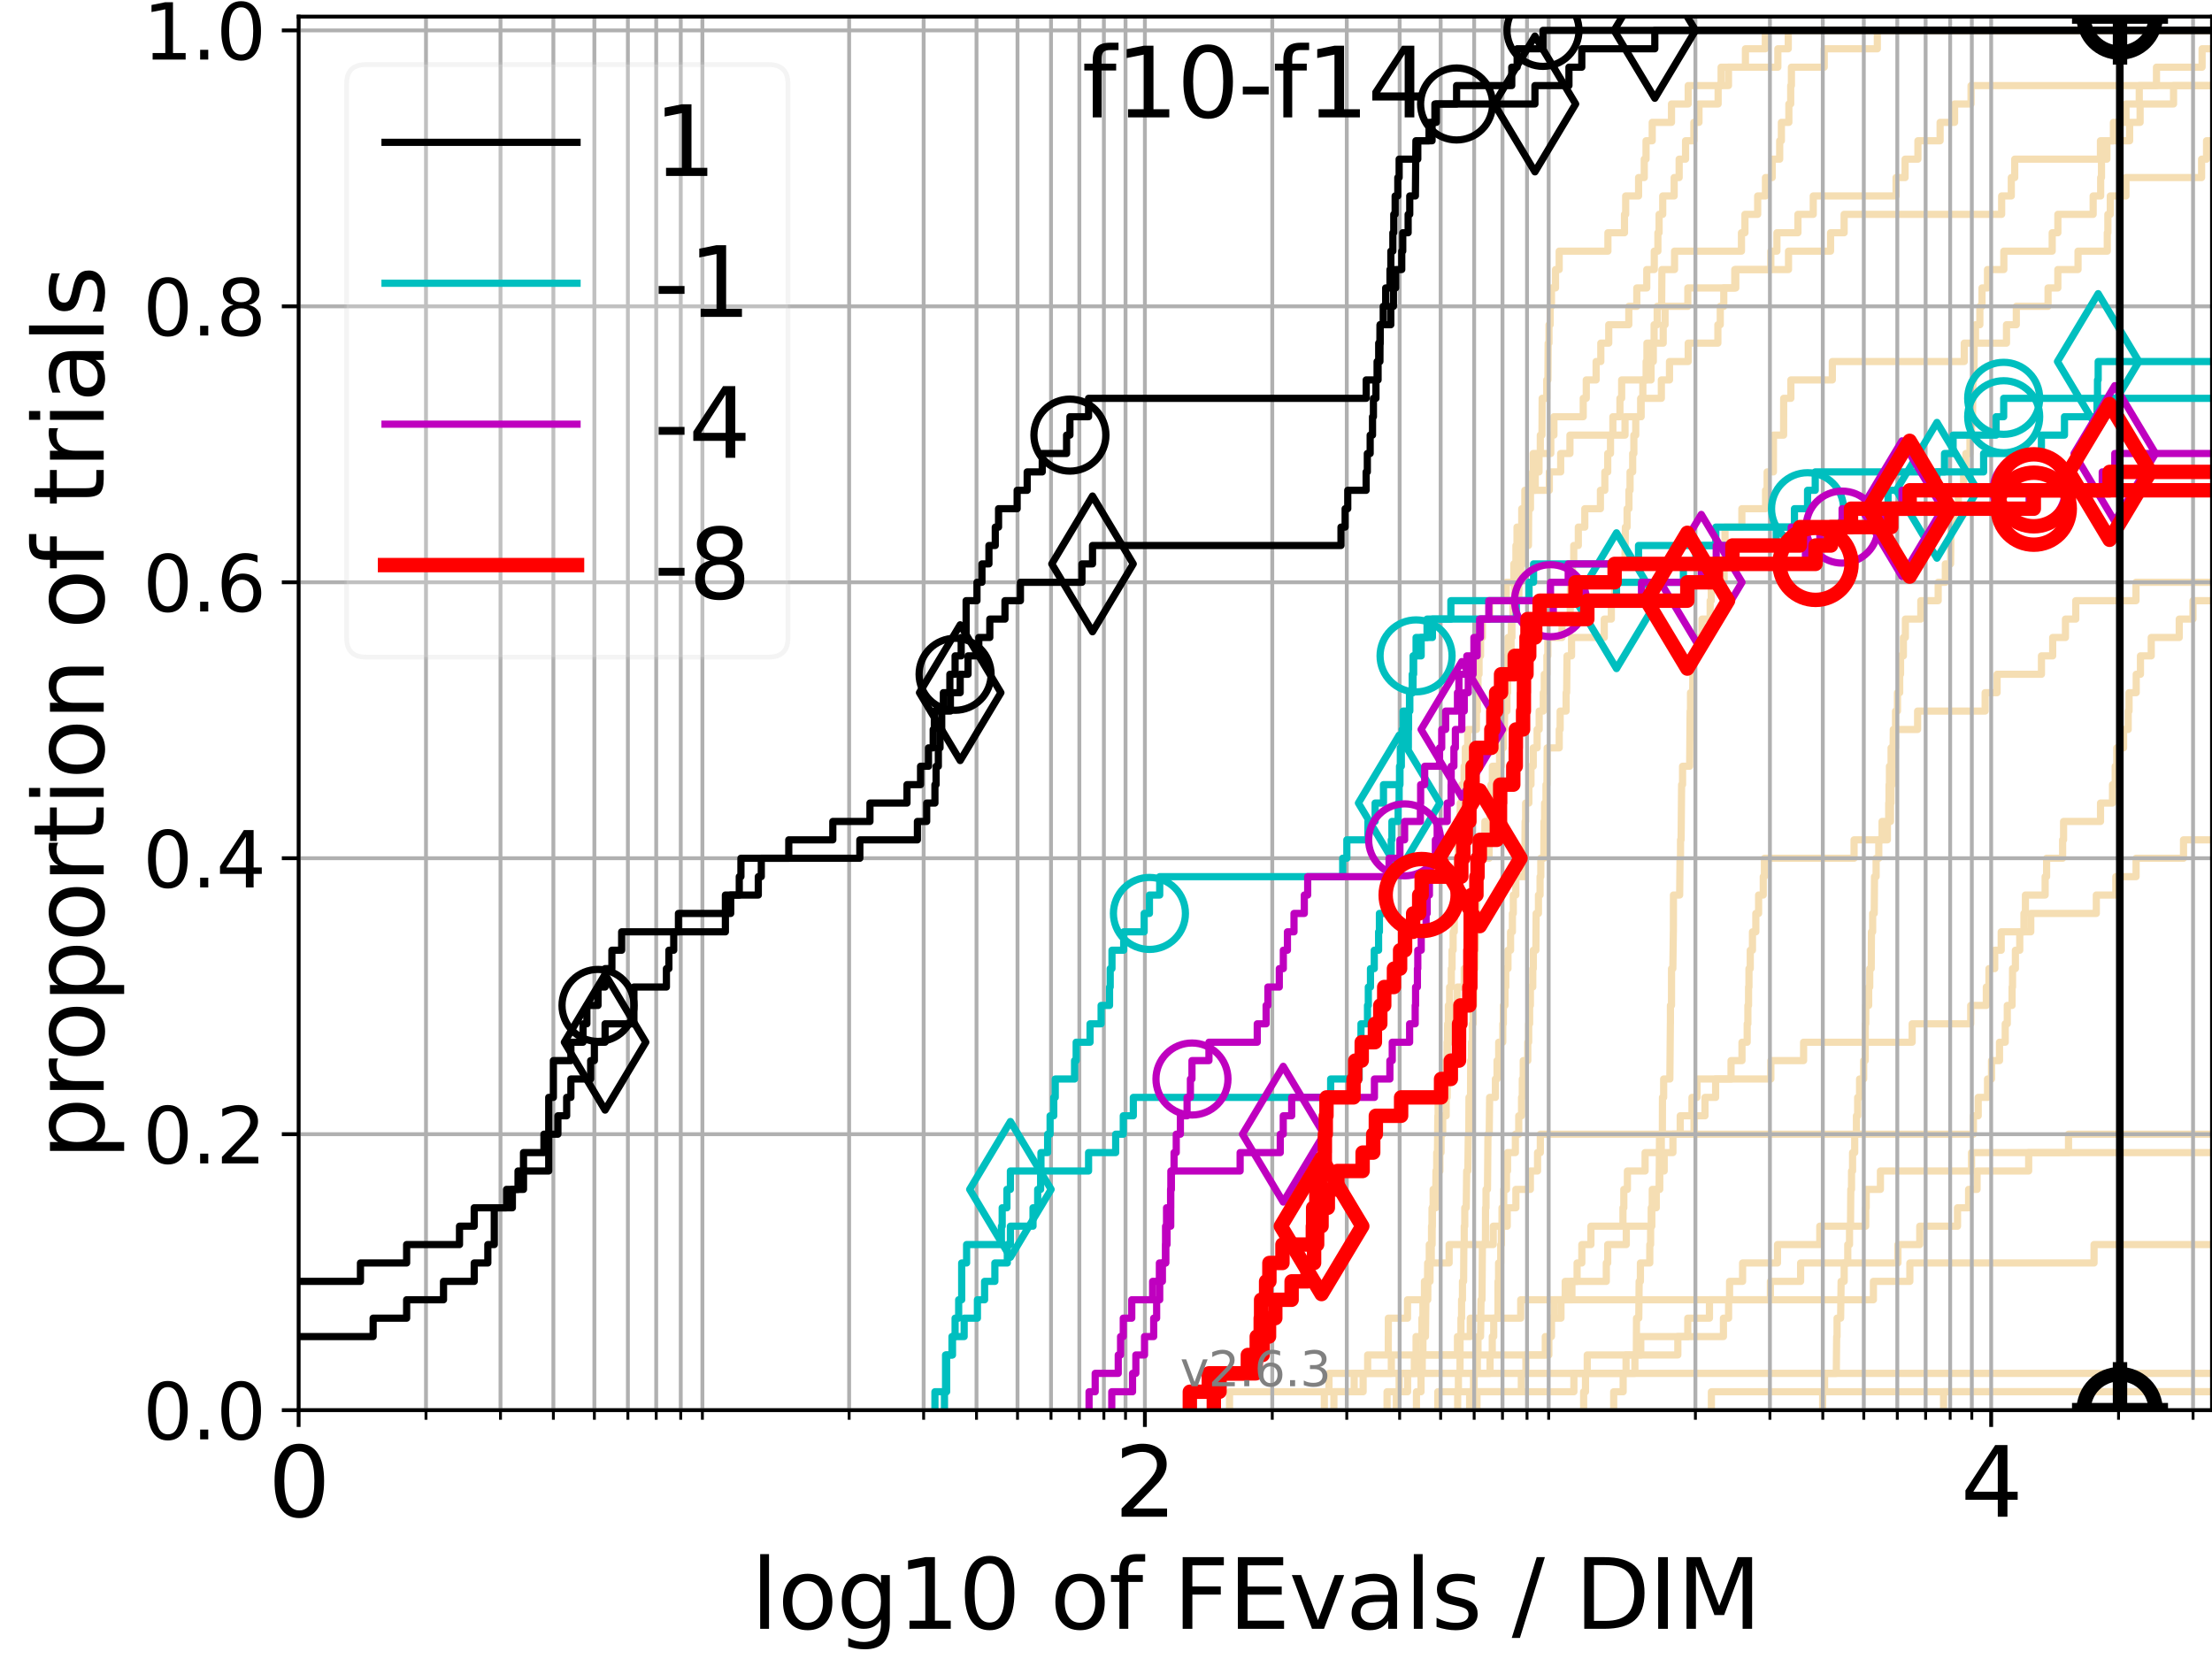 <?xml version="1.0" encoding="utf-8" standalone="no"?>
<!DOCTYPE svg PUBLIC "-//W3C//DTD SVG 1.1//EN"
  "http://www.w3.org/Graphics/SVG/1.1/DTD/svg11.dtd">
<svg xmlns:xlink="http://www.w3.org/1999/xlink" width="460.8pt" height="345.6pt" viewBox="0 0 460.8 345.6" xmlns="http://www.w3.org/2000/svg" version="1.1">
 <defs>
  <style type="text/css">*{stroke-linejoin: round; stroke-linecap: butt}</style>
 </defs>
 <g id="figure_1">
  <g id="patch_1">
   <path d="M 0 345.6 
L 460.8 345.6 
L 460.8 0 
L 0 0 
z
" style="fill: #ffffff"/>
  </g>
  <g id="axes_1">
   <g id="patch_2">
    <path d="M 62.208 293.76 
L 460.8 293.76 
L 460.8 3.456 
L 62.208 3.456 
z
" style="fill: #ffffff"/>
   </g>
   <g id="line2d_1">
    <path d="M 275.883 293.76 
L 275.883 289.928 
L 276.851 289.928 
L 276.851 286.095 
L 276.851 286.095 
L 276.851 286.095 
L 460.8 286.095 
" clip-path="url(#p0f45972181)" style="fill: none; stroke: #f5deb3; stroke-width: 1.5; stroke-linecap: square"/>
   </g>
   <g id="line2d_2"/>
   <g id="line2d_3">
    <path d="M 329.9 293.76 
L 329.9 289.928 
L 330.288 289.928 
L 330.288 286.095 
L 330.652 286.095 
L 330.652 282.263 
L 341.803 282.263 
L 341.803 278.43 
L 359.023 278.43 
L 359.023 274.598 
L 360.098 274.598 
L 360.098 270.766 
L 360.302 270.766 
L 360.302 266.933 
L 363.012 266.933 
L 363.012 263.101 
L 370.284 263.101 
L 370.284 259.268 
L 379.091 259.268 
L 379.091 255.436 
L 388.663 255.436 
L 388.663 251.604 
L 388.765 251.604 
L 388.765 247.771 
L 391.725 247.771 
L 391.725 243.939 
L 410.703 243.939 
L 410.703 240.106 
L 410.703 240.106 
L 410.703 240.106 
L 460.8 240.106 
" clip-path="url(#p0f45972181)" style="fill: none; stroke: #f5deb3; stroke-width: 1.5; stroke-linecap: square"/>
   </g>
   <g id="line2d_4">
    <path d="M 288.949 293.76 
L 288.949 289.928 
L 293.23 289.928 
L 293.23 286.095 
L 294.634 286.095 
L 294.634 282.263 
L 294.994 282.263 
L 294.994 278.43 
L 296.217 278.43 
L 296.217 274.598 
L 296.42 274.598 
L 296.42 270.766 
L 297.411 270.766 
L 297.411 266.933 
L 297.901 266.933 
L 297.901 263.101 
L 298.159 263.101 
L 298.159 259.268 
L 298.336 259.268 
L 298.368 251.604 
L 299.099 251.604 
L 299.154 243.939 
L 299.295 243.939 
L 299.295 240.106 
L 299.451 240.106 
L 299.529 232.442 
L 299.583 232.442 
L 299.583 228.609 
L 299.8 228.609 
L 299.8 224.777 
L 301.209 224.777 
L 301.209 220.944 
L 301.476 220.944 
L 301.476 217.112 
L 302.07 217.112 
L 302.07 213.28 
L 302.526 213.28 
L 302.526 209.447 
L 303.596 209.447 
L 303.596 205.615 
L 305.023 205.615 
L 305.023 201.782 
L 305.625 201.782 
L 305.658 194.118 
L 306.471 194.118 
L 306.471 190.285 
L 306.691 190.285 
L 306.691 186.453 
L 306.903 186.453 
L 306.903 182.621 
L 307.317 182.621 
L 307.317 178.788 
L 310.206 178.788 
L 310.247 171.123 
L 310.417 171.123 
L 310.417 167.291 
L 310.598 167.291 
L 310.598 163.459 
L 310.888 163.459 
L 310.888 159.626 
L 312.389 159.626 
L 312.389 155.794 
L 313.05 155.794 
L 313.05 151.961 
L 313.317 151.961 
L 313.317 148.129 
L 313.92 148.129 
L 313.92 144.297 
L 314.058 144.297 
L 314.058 140.464 
L 314.239 140.464 
L 314.239 136.632 
L 314.785 136.632 
L 314.785 132.799 
L 314.957 132.799 
L 314.957 128.967 
L 315.391 128.967 
L 315.391 125.135 
L 315.509 125.135 
L 315.509 121.302 
L 315.785 121.302 
L 315.8 113.637 
L 316.023 113.637 
L 316.023 109.805 
L 317.011 109.805 
L 317.011 105.973 
L 317.892 105.973 
L 317.892 102.14 
L 322.752 102.14 
L 322.752 98.308 
L 325.119 98.308 
L 325.119 94.475 
L 327.046 94.475 
L 327.046 90.643 
L 335.989 90.643 
L 335.989 86.811 
L 337.463 86.811 
L 337.463 82.978 
L 337.82 82.978 
L 337.82 79.146 
L 343.942 79.146 
L 343.942 75.313 
L 344.412 75.313 
L 344.412 71.481 
L 346.474 71.481 
L 346.474 67.649 
L 346.86 67.649 
L 346.86 63.816 
L 351.608 63.816 
L 351.608 59.984 
L 361.597 59.984 
L 361.597 56.151 
L 368.895 56.151 
L 368.895 52.319 
L 370.164 52.319 
L 370.164 48.487 
L 374.542 48.487 
L 374.542 44.654 
L 377.733 44.654 
L 377.733 40.822 
L 394.984 40.822 
L 394.984 36.989 
L 396.864 36.989 
L 396.864 33.157 
L 399.537 33.157 
L 399.537 29.325 
L 404.159 29.325 
L 404.159 25.492 
L 407.177 25.492 
L 407.177 21.66 
L 410.604 21.66 
L 410.604 17.827 
L 410.604 17.827 
L 460.8 17.827 
L 460.8 17.827 
" clip-path="url(#p0f45972181)" style="fill: none; stroke: #f5deb3; stroke-width: 1.5; stroke-linecap: square"/>
   </g>
   <g id="line2d_5"/>
   <g id="line2d_6"/>
   <g id="line2d_7">
    <path d="M 306.152 293.76 
L 306.152 289.928 
L 306.96 289.928 
L 306.96 286.095 
L 307.753 286.095 
L 307.753 282.263 
L 307.89 282.263 
L 307.89 278.43 
L 308.424 278.43 
L 308.529 270.766 
L 308.725 270.766 
L 308.81 259.268 
L 309.445 259.268 
L 309.463 251.604 
L 309.565 251.604 
L 309.565 247.771 
L 309.869 247.771 
L 309.97 236.274 
L 310.229 236.274 
L 310.318 228.609 
L 311.518 228.609 
L 311.518 224.777 
L 311.864 224.777 
L 311.864 220.944 
L 312.206 220.944 
L 312.206 217.112 
L 313.056 217.112 
L 313.056 213.28 
L 313.176 213.28 
L 313.176 209.447 
L 313.517 209.447 
L 313.517 205.615 
L 313.679 205.615 
L 313.679 201.782 
L 314.138 201.782 
L 314.138 197.95 
L 314.681 197.95 
L 314.681 194.118 
L 315.061 194.118 
L 315.061 190.285 
L 315.247 190.285 
L 315.247 186.453 
L 315.769 186.453 
L 315.769 182.621 
L 317.636 182.621 
L 317.713 171.123 
L 317.815 171.123 
L 317.815 167.291 
L 318.493 167.291 
L 318.493 163.459 
L 318.931 163.459 
L 318.931 159.626 
L 319.406 159.626 
L 319.406 155.794 
L 320.212 155.794 
L 320.212 151.961 
L 320.635 151.961 
L 320.635 148.129 
L 321.49 148.129 
L 321.49 144.297 
L 321.7 144.297 
L 321.7 140.464 
L 322.249 140.464 
L 322.249 136.632 
L 322.442 136.632 
L 322.442 132.799 
L 325.397 132.799 
L 325.397 128.967 
L 327.088 128.967 
L 327.167 121.302 
L 327.573 121.302 
L 327.573 117.47 
L 327.841 117.47 
L 327.841 113.637 
L 328.794 113.637 
L 328.794 109.805 
L 330.142 109.805 
L 330.142 105.973 
L 333.396 105.973 
L 333.396 102.14 
L 334.313 102.14 
L 334.313 98.308 
L 334.919 98.308 
L 334.919 94.475 
L 335.497 94.475 
L 335.497 90.643 
L 338.522 90.643 
L 338.522 86.811 
L 341.798 86.811 
L 341.798 82.978 
L 346.091 82.978 
L 346.091 79.146 
L 347.788 79.146 
L 347.788 75.313 
L 351.686 75.313 
L 351.686 71.481 
L 357.865 71.481 
L 357.865 67.649 
L 358.362 67.649 
L 358.362 63.816 
L 359.095 63.816 
L 359.095 59.984 
L 361.384 59.984 
L 361.384 56.151 
L 372.579 56.151 
L 372.579 52.319 
L 381.337 52.319 
L 381.337 48.487 
L 384.166 48.487 
L 384.166 44.654 
L 416.978 44.654 
L 416.978 40.822 
L 418.99 40.822 
L 418.99 36.989 
L 419.704 36.989 
L 419.704 33.157 
L 437.562 33.157 
L 437.562 29.325 
L 443.642 29.325 
L 443.642 25.492 
L 445.821 25.492 
L 445.821 21.66 
L 452.79 21.66 
L 452.79 17.827 
L 461.8 17.827 
L 461.8 17.827 
" clip-path="url(#p0f45972181)" style="fill: none; stroke: #f5deb3; stroke-width: 1.5; stroke-linecap: square"/>
   </g>
   <g id="line2d_8"/>
   <g id="line2d_9">
    <path d="M 303.659 293.76 
L 303.659 289.928 
L 303.812 289.928 
L 303.812 286.095 
L 304.145 286.095 
L 304.158 278.43 
L 304.344 278.43 
L 304.344 274.598 
L 304.474 274.598 
L 304.474 270.766 
L 304.658 270.766 
L 304.658 266.933 
L 304.895 266.933 
L 304.949 259.268 
L 305.023 259.268 
L 305.023 255.436 
L 305.138 255.436 
L 305.138 251.604 
L 305.439 251.604 
L 305.539 243.939 
L 305.777 243.939 
L 305.876 236.274 
L 305.975 236.274 
L 306.014 228.609 
L 306.334 228.609 
L 306.373 220.944 
L 306.535 220.944 
L 306.535 217.112 
L 306.703 217.112 
L 306.703 213.28 
L 306.864 213.28 
L 306.864 209.447 
L 306.999 209.447 
L 307.044 201.782 
L 307.305 201.782 
L 307.387 194.118 
L 307.463 194.118 
L 307.463 190.285 
L 307.595 190.285 
L 307.595 186.453 
L 308.356 186.453 
L 308.368 178.788 
L 308.767 178.788 
L 308.767 174.956 
L 309.325 174.956 
L 309.325 171.123 
L 310.511 171.123 
L 310.511 167.291 
L 311.723 167.291 
L 311.723 163.459 
L 312.195 163.459 
L 312.195 159.626 
L 312.754 159.626 
L 312.754 155.794 
L 313.154 155.794 
L 313.154 151.961 
L 313.388 151.961 
L 313.474 144.297 
L 313.722 144.297 
L 313.722 140.464 
L 313.973 140.464 
L 313.973 136.632 
L 314.149 136.632 
L 314.149 132.799 
L 314.858 132.799 
L 314.858 128.967 
L 315.17 128.967 
L 315.17 125.135 
L 316.42 125.135 
L 316.42 121.302 
L 316.803 121.302 
L 316.803 117.47 
L 317.256 117.47 
L 317.29 109.805 
L 317.442 109.805 
L 317.442 105.973 
L 317.655 105.973 
L 317.655 102.14 
L 319.258 102.14 
L 319.258 98.308 
L 319.383 98.308 
L 319.383 94.475 
L 323.056 94.475 
L 323.056 90.643 
L 323.711 90.643 
L 323.711 86.811 
L 329.815 86.811 
L 329.815 82.978 
L 330.448 82.978 
L 330.448 79.146 
L 332.5 79.146 
L 332.5 75.313 
L 333.479 75.313 
L 333.479 71.481 
L 335.131 71.481 
L 335.131 67.649 
L 339.309 67.649 
L 339.309 63.816 
L 340.977 63.816 
L 340.977 59.984 
L 343.052 59.984 
L 343.052 56.151 
L 344.614 56.151 
L 344.614 52.319 
L 345.37 52.319 
L 345.37 48.487 
L 345.621 48.487 
L 345.621 44.654 
L 346.376 44.654 
L 346.376 40.822 
L 348.76 40.822 
L 348.76 36.989 
L 349.799 36.989 
L 349.799 33.157 
L 351.131 33.157 
L 351.131 29.325 
L 352.864 29.325 
L 352.864 25.492 
L 353.93 25.492 
L 353.93 21.66 
L 357.918 21.66 
L 357.918 17.827 
L 358.54 17.827 
L 358.54 13.995 
L 370.36 13.995 
L 370.36 10.163 
L 372.529 10.163 
L 372.529 6.33 
L 372.529 6.33 
L 460.8 6.33 
L 460.8 6.33 
" clip-path="url(#p0f45972181)" style="fill: none; stroke: #f5deb3; stroke-width: 1.5; stroke-linecap: square"/>
   </g>
   <g id="line2d_10"/>
   <g id="line2d_11">
    <path clip-path="url(#p0f45972181)" style="fill: none; stroke: #f5deb3; stroke-width: 1.5; stroke-linecap: square"/>
   </g>
   <g id="line2d_12">
    <path d="M 256.135 293.76 
L 256.135 289.928 
L 283.964 289.928 
L 283.964 286.095 
L 289.84 286.095 
L 289.84 282.263 
L 303.617 282.263 
L 303.617 278.43 
L 306.289 278.43 
L 306.289 274.598 
L 316.793 274.598 
L 316.793 270.766 
L 390.266 270.766 
L 390.266 266.933 
L 397.857 266.933 
L 397.857 263.101 
L 436.228 263.101 
L 436.228 259.268 
L 436.228 259.268 
L 436.228 259.268 
L 460.8 259.268 
" clip-path="url(#p0f45972181)" style="fill: none; stroke: #f5deb3; stroke-width: 1.5; stroke-linecap: square"/>
   </g>
   <g id="line2d_13"/>
   <g id="line2d_14">
    <path d="M 404.88 293.76 
L 404.88 289.928 
L 404.88 289.928 
L 404.88 289.928 
L 460.8 289.928 
" clip-path="url(#p0f45972181)" style="fill: none; stroke: #f5deb3; stroke-width: 1.5; stroke-linecap: square"/>
   </g>
   <g id="line2d_15"/>
   <g id="line2d_16">
    <path clip-path="url(#p0f45972181)" style="fill: none; stroke: #f5deb3; stroke-width: 1.5; stroke-linecap: square"/>
   </g>
   <g id="line2d_17">
    <path d="M 379.686 293.76 
L 379.686 289.928 
L 380.092 289.928 
L 380.092 286.095 
L 382.531 286.095 
L 382.612 278.43 
L 382.694 278.43 
L 382.694 274.598 
L 383.436 274.598 
L 383.538 266.933 
L 384.177 266.933 
L 384.177 263.101 
L 384.923 263.101 
L 384.923 259.268 
L 385.289 259.268 
L 385.289 255.436 
L 385.493 255.436 
L 385.555 247.771 
L 385.707 247.771 
L 385.707 243.939 
L 385.924 243.939 
L 385.924 240.106 
L 386.37 240.106 
L 386.37 236.274 
L 386.731 236.274 
L 386.731 232.442 
L 386.986 232.442 
L 386.986 228.609 
L 387.382 228.609 
L 387.382 224.777 
L 388.235 224.777 
L 388.235 220.944 
L 388.558 220.944 
L 388.572 213.28 
L 388.676 213.28 
L 388.676 209.447 
L 389.28 209.447 
L 389.28 205.615 
L 389.501 205.615 
L 389.501 201.782 
L 389.81 201.782 
L 389.854 194.118 
L 390.11 194.118 
L 390.11 190.285 
L 390.437 190.285 
L 390.497 182.621 
L 390.828 182.621 
L 390.828 178.788 
L 391.385 178.788 
L 391.385 174.956 
L 392.07 174.956 
L 392.07 171.123 
L 393.829 171.123 
L 393.829 167.291 
L 393.943 167.291 
L 393.943 163.459 
L 394.208 163.459 
L 394.208 159.626 
L 394.339 159.626 
L 394.409 151.961 
L 394.878 151.961 
L 394.878 148.129 
L 395.28 148.129 
L 395.28 144.297 
L 395.741 144.297 
L 395.741 140.464 
L 395.92 140.464 
L 395.92 136.632 
L 396.511 136.632 
L 396.511 132.799 
L 396.926 132.799 
L 396.926 128.967 
L 400.141 128.967 
L 400.141 125.135 
L 403.759 125.135 
L 403.759 121.302 
L 405.248 121.302 
L 405.248 117.47 
L 406.346 117.47 
L 406.411 109.805 
L 407.023 109.805 
L 407.023 105.973 
L 407.957 105.973 
L 407.957 102.14 
L 409.047 102.14 
L 409.047 98.308 
L 409.529 98.308 
L 409.529 94.475 
L 410.382 94.475 
L 410.382 90.643 
L 410.709 90.643 
L 410.709 86.811 
L 410.915 86.811 
L 411.001 79.146 
L 411.217 79.146 
L 411.255 71.481 
L 411.532 71.481 
L 411.532 67.649 
L 412.439 67.649 
L 412.439 63.816 
L 412.888 63.816 
L 412.888 59.984 
L 414.034 59.984 
L 414.034 56.151 
L 417.436 56.151 
L 417.436 52.319 
L 427.51 52.319 
L 427.51 48.487 
L 428.692 48.487 
L 428.692 44.654 
L 436.042 44.654 
L 436.042 40.822 
L 437.608 40.822 
L 437.608 36.989 
L 437.777 36.989 
L 437.777 33.157 
L 438.901 33.157 
L 438.901 29.325 
L 440.267 29.325 
L 440.267 25.492 
L 442.883 25.492 
L 442.883 21.66 
L 445.646 21.66 
L 445.646 17.827 
L 449.235 17.827 
L 449.235 13.995 
L 458.736 13.995 
L 458.736 10.163 
L 461.457 10.163 
L 461.457 6.33 
L 461.457 6.33 
" clip-path="url(#p0f45972181)" style="fill: none; stroke: #f5deb3; stroke-width: 1.5; stroke-linecap: square"/>
   </g>
   <g id="line2d_18">
    <path d="M 277.877 293.76 
L 277.877 289.928 
L 282.098 289.928 
L 282.098 286.095 
L 284.909 286.095 
L 284.909 282.263 
L 289.204 282.263 
L 289.204 278.43 
L 289.214 278.43 
L 289.214 274.598 
L 293.212 274.598 
L 293.212 270.766 
L 296.739 270.766 
L 296.739 266.933 
L 297.542 266.933 
L 297.542 263.101 
L 301.881 263.101 
L 301.881 259.268 
L 311.067 259.268 
L 311.067 255.436 
L 313.984 255.436 
L 313.984 251.604 
L 315.785 251.604 
L 315.785 247.771 
L 318.805 247.771 
L 318.805 243.939 
L 320.302 243.939 
L 320.302 240.106 
L 320.881 240.106 
L 320.881 236.274 
L 352.897 236.274 
L 352.897 232.442 
L 355.182 232.442 
L 355.182 228.609 
L 357.397 228.609 
L 357.397 224.777 
L 360.606 224.777 
L 360.606 220.944 
L 362.89 220.944 
L 362.89 217.112 
L 363.97 217.112 
L 363.97 213.28 
L 364.117 213.28 
L 364.117 209.447 
L 364.256 209.447 
L 364.256 205.615 
L 364.342 205.615 
L 364.342 201.782 
L 364.61 201.782 
L 364.61 197.95 
L 365.069 197.95 
L 365.069 194.118 
L 365.772 194.118 
L 365.772 190.285 
L 366.349 190.285 
L 366.349 186.453 
L 367.318 186.453 
L 367.318 182.621 
L 367.562 182.621 
L 367.562 178.788 
L 386.236 178.788 
L 386.236 174.956 
L 393.18 174.956 
L 393.18 171.123 
L 393.452 171.123 
L 393.452 167.291 
L 393.518 167.291 
L 393.518 163.459 
L 393.603 163.459 
L 393.603 159.626 
L 393.951 159.626 
L 393.951 155.794 
L 394.853 155.794 
L 394.853 151.961 
L 399.475 151.961 
L 399.475 148.129 
L 413.543 148.129 
L 413.543 144.297 
L 416.03 144.297 
L 416.03 140.464 
L 425.27 140.464 
L 425.27 136.632 
L 427.612 136.632 
L 427.612 132.799 
L 430.274 132.799 
L 430.274 128.967 
L 432.422 128.967 
L 432.422 125.135 
L 444.966 125.135 
L 444.966 121.302 
L 444.966 121.302 
L 444.966 121.302 
L 460.8 121.302 
" clip-path="url(#p0f45972181)" style="fill: none; stroke: #f5deb3; stroke-width: 1.5; stroke-linecap: square"/>
   </g>
   <g id="line2d_19"/>
   <g id="line2d_20">
    <path d="M 307.683 293.76 
L 307.683 289.928 
L 327.871 289.928 
L 327.871 286.095 
L 340.58 286.095 
L 340.58 282.263 
L 349.522 282.263 
L 349.522 278.43 
L 351.594 278.43 
L 351.594 274.598 
L 356.11 274.598 
L 356.11 270.766 
L 368.805 270.766 
L 368.805 266.933 
L 375.1 266.933 
L 375.1 263.101 
L 395.371 263.101 
L 395.371 259.268 
L 399.922 259.268 
L 399.922 255.436 
L 407.787 255.436 
L 407.787 251.604 
L 410.095 251.604 
L 410.095 247.771 
L 411.859 247.771 
L 411.859 243.939 
L 422.608 243.939 
L 422.608 240.106 
L 430.909 240.106 
L 430.909 236.274 
L 430.909 236.274 
L 430.909 236.274 
L 460.8 236.274 
" clip-path="url(#p0f45972181)" style="fill: none; stroke: #f5deb3; stroke-width: 1.5; stroke-linecap: square"/>
   </g>
   <g id="line2d_21"/>
   <g id="line2d_22">
    <path d="M 290.887 293.76 
L 290.887 289.928 
L 291.467 289.928 
L 291.467 286.095 
L 295.851 286.095 
L 295.851 282.263 
L 321.913 282.263 
L 321.913 278.43 
L 323.17 278.43 
L 323.17 274.598 
L 323.723 274.598 
L 323.723 270.766 
L 327.464 270.766 
L 327.464 266.933 
L 334.622 266.933 
L 334.622 263.101 
L 334.916 263.101 
L 334.916 259.268 
L 338.783 259.268 
L 338.783 255.436 
L 344.103 255.436 
L 344.103 251.604 
L 345.031 251.604 
L 345.031 247.771 
L 345.751 247.771 
L 345.751 243.939 
L 346.681 243.939 
L 346.681 240.106 
L 348.502 240.106 
L 348.502 236.274 
L 350.02 236.274 
L 350.02 232.442 
L 352.474 232.442 
L 352.474 228.609 
L 353.522 228.609 
L 353.522 224.777 
L 368.902 224.777 
L 368.902 220.944 
L 375.721 220.944 
L 375.721 217.112 
L 398.338 217.112 
L 398.338 213.28 
L 410.54 213.28 
L 410.54 209.447 
L 413.788 209.447 
L 413.788 205.615 
L 414.334 205.615 
L 414.334 201.782 
L 415.537 201.782 
L 415.537 197.95 
L 416.887 197.95 
L 416.887 194.118 
L 423.045 194.118 
L 423.045 190.285 
L 436.7 190.285 
L 436.7 186.453 
L 440.768 186.453 
L 440.768 182.621 
L 444.985 182.621 
L 444.985 178.788 
L 454.864 178.788 
L 454.864 174.956 
L 461.8 174.956 
" clip-path="url(#p0f45972181)" style="fill: none; stroke: #f5deb3; stroke-width: 1.5; stroke-linecap: square"/>
   </g>
   <g id="line2d_23">
    <path clip-path="url(#p0f45972181)" style="fill: none; stroke: #f5deb3; stroke-width: 1.5; stroke-linecap: square"/>
   </g>
   <g id="line2d_24">
    <path d="M 306.302 293.76 
L 306.302 289.928 
L 307.088 289.928 
L 307.088 286.095 
L 310.405 286.095 
L 310.405 282.263 
L 310.865 282.263 
L 310.865 278.43 
L 311.17 278.43 
L 311.17 274.598 
L 312.055 274.598 
L 312.06 266.933 
L 312.178 266.933 
L 312.178 263.101 
L 312.628 263.101 
L 312.628 259.268 
L 312.76 259.268 
L 312.76 255.436 
L 312.897 255.436 
L 312.897 251.604 
L 313.252 251.604 
L 313.252 247.771 
L 313.829 247.771 
L 313.829 243.939 
L 314.048 243.939 
L 314.048 240.106 
L 315.678 240.106 
L 315.678 236.274 
L 316.38 236.274 
L 316.38 232.442 
L 316.966 232.442 
L 316.966 228.609 
L 317.124 228.609 
L 317.124 224.777 
L 317.32 224.777 
L 317.32 220.944 
L 318.265 220.944 
L 318.265 217.112 
L 318.451 217.112 
L 318.451 213.28 
L 318.649 213.28 
L 318.649 209.447 
L 318.809 209.447 
L 318.809 205.615 
L 319.304 205.615 
L 319.304 201.782 
L 319.42 201.782 
L 319.42 197.95 
L 319.953 197.95 
L 320.007 190.285 
L 320.487 190.285 
L 320.487 186.453 
L 320.823 186.453 
L 320.823 182.621 
L 320.978 182.621 
L 320.978 178.788 
L 321.608 178.788 
L 321.634 171.123 
L 321.765 171.123 
L 321.765 167.291 
L 322.06 167.291 
L 322.06 163.459 
L 322.258 163.459 
L 322.305 155.794 
L 324.815 155.794 
L 324.815 151.961 
L 325.007 151.961 
L 325.007 148.129 
L 326.25 148.129 
L 326.25 144.297 
L 326.362 144.297 
L 326.443 136.632 
L 327.382 136.632 
L 327.382 132.799 
L 334.196 132.799 
L 334.196 128.967 
L 335.67 128.967 
L 335.67 125.135 
L 336.333 125.135 
L 336.401 117.47 
L 338.491 117.47 
L 338.601 109.805 
L 338.952 109.805 
L 338.952 105.973 
L 339.339 105.973 
L 339.339 102.14 
L 339.569 102.14 
L 339.569 98.308 
L 340.114 98.308 
L 340.114 94.475 
L 340.364 94.475 
L 340.364 90.643 
L 340.755 90.643 
L 340.755 86.811 
L 341.867 86.811 
L 341.867 82.978 
L 342.233 82.978 
L 342.233 79.146 
L 342.918 79.146 
L 342.918 75.313 
L 343.087 75.313 
L 343.087 71.481 
L 344.578 71.481 
L 344.578 67.649 
L 345.22 67.649 
L 345.22 63.816 
L 346.151 63.816 
L 346.208 56.151 
L 348.838 56.151 
L 348.838 52.319 
L 362.777 52.319 
L 362.777 48.487 
L 363.503 48.487 
L 363.503 44.654 
L 366.155 44.654 
L 366.155 40.822 
L 367.778 40.822 
L 367.778 36.989 
L 369.18 36.989 
L 369.18 33.157 
L 370.742 33.157 
L 370.742 29.325 
L 371.095 29.325 
L 371.095 25.492 
L 372.653 25.492 
L 372.653 21.66 
L 373.037 21.66 
L 373.037 17.827 
L 373.183 17.827 
L 373.183 13.995 
L 380.019 13.995 
L 380.019 10.163 
L 391.082 10.163 
L 391.082 6.33 
L 391.082 6.33 
L 460.8 6.33 
L 460.8 6.33 
" clip-path="url(#p0f45972181)" style="fill: none; stroke: #f5deb3; stroke-width: 1.5; stroke-linecap: square"/>
   </g>
   <g id="line2d_25"/>
   <g id="line2d_26">
    <path d="M 336.16 293.76 
L 336.16 289.928 
L 338.133 289.928 
L 338.133 286.095 
L 338.735 286.095 
L 338.735 282.263 
L 340.879 282.263 
L 340.916 274.598 
L 341.388 274.598 
L 341.466 266.933 
L 341.725 266.933 
L 341.725 263.101 
L 343.681 263.101 
L 343.681 259.268 
L 343.855 259.268 
L 343.855 255.436 
L 343.986 255.436 
L 343.986 251.604 
L 344.197 251.604 
L 344.197 247.771 
L 345.632 247.771 
L 345.707 236.274 
L 346.303 236.274 
L 346.323 228.609 
L 346.57 228.609 
L 346.57 224.777 
L 347.86 224.777 
L 347.968 213.28 
L 347.981 213.28 
L 347.981 209.447 
L 348.206 209.447 
L 348.213 201.782 
L 348.484 201.782 
L 348.588 194.118 
L 348.599 194.118 
L 348.612 186.453 
L 349.901 186.453 
L 349.985 178.788 
L 350.082 178.788 
L 350.082 174.956 
L 350.205 174.956 
L 350.312 163.459 
L 350.508 163.459 
L 350.508 159.626 
L 351.985 159.626 
L 352.082 148.129 
L 352.163 148.129 
L 352.163 144.297 
L 352.618 144.297 
L 352.672 136.632 
L 353.823 136.632 
L 353.823 132.799 
L 354.561 132.799 
L 354.561 128.967 
L 356.257 128.967 
L 356.257 125.135 
L 356.488 125.135 
L 356.488 121.302 
L 359.158 121.302 
L 359.222 113.637 
L 359.352 113.637 
L 359.352 109.805 
L 362.862 109.805 
L 362.862 105.973 
L 367.797 105.973 
L 367.797 102.14 
L 368.127 102.14 
L 368.127 98.308 
L 369.435 98.308 
L 369.449 90.643 
L 371.56 90.643 
L 371.575 82.978 
L 373.073 82.978 
L 373.073 79.146 
L 381.706 79.146 
L 381.706 75.313 
L 409.195 75.313 
L 409.195 71.481 
L 417.991 71.481 
L 417.991 67.649 
L 420.032 67.649 
L 420.032 63.816 
L 426.646 63.816 
L 426.646 59.984 
L 428.686 59.984 
L 428.686 56.151 
L 432.891 56.151 
L 432.891 52.319 
L 438.987 52.319 
L 438.987 48.487 
L 439.108 48.487 
L 439.108 44.654 
L 439.614 44.654 
L 439.614 40.822 
L 442.877 40.822 
L 442.877 36.989 
L 458.632 36.989 
L 458.632 33.157 
L 459.664 33.157 
L 459.664 29.325 
L 461.8 29.325 
L 461.8 29.325 
" clip-path="url(#p0f45972181)" style="fill: none; stroke: #f5deb3; stroke-width: 1.5; stroke-linecap: square"/>
   </g>
   <g id="line2d_27">
    <path d="M 299.521 293.76 
L 299.521 289.928 
L 316.922 289.928 
L 316.922 286.095 
L 317.872 286.095 
L 317.872 282.263 
L 322.655 282.263 
L 322.655 278.43 
L 323.149 278.43 
L 323.149 274.598 
L 325.179 274.598 
L 325.179 270.766 
L 326.06 270.766 
L 326.06 266.933 
L 328.536 266.933 
L 328.536 263.101 
L 329.525 263.101 
L 329.525 259.268 
L 331.42 259.268 
L 331.42 255.436 
L 338.093 255.436 
L 338.093 251.604 
L 338.272 251.604 
L 338.272 247.771 
L 339.019 247.771 
L 339.019 243.939 
L 342.702 243.939 
L 342.702 240.106 
L 346.077 240.106 
L 346.077 236.274 
L 411.095 236.274 
L 411.095 232.442 
L 412.095 232.442 
L 412.095 228.609 
L 414.038 228.609 
L 414.038 224.777 
L 414.871 224.777 
L 414.871 220.944 
L 416.534 220.944 
L 416.534 217.112 
L 417.726 217.112 
L 417.726 213.28 
L 418.154 213.28 
L 418.154 209.447 
L 419.153 209.447 
L 419.153 205.615 
L 419.247 205.615 
L 419.247 201.782 
L 419.846 201.782 
L 419.846 197.95 
L 420.752 197.95 
L 420.752 194.118 
L 421.624 194.118 
L 421.624 190.285 
L 421.931 190.285 
L 421.931 186.453 
L 426.04 186.453 
L 426.04 182.621 
L 426.346 182.621 
L 426.346 178.788 
L 429.682 178.788 
L 429.682 174.956 
L 429.882 174.956 
L 429.882 171.123 
L 437.575 171.123 
L 437.575 167.291 
L 440.074 167.291 
L 440.074 163.459 
L 440.634 163.459 
L 440.634 159.626 
L 440.967 159.626 
L 440.967 155.794 
L 442.381 155.794 
L 442.381 151.961 
L 443.343 151.961 
L 443.343 148.129 
L 443.521 148.129 
L 443.521 144.297 
L 445.012 144.297 
L 445.012 140.464 
L 445.896 140.464 
L 445.896 136.632 
L 448.141 136.632 
L 448.141 132.799 
L 453.977 132.799 
L 453.977 128.967 
L 456.836 128.967 
L 456.836 125.135 
L 461.8 125.135 
" clip-path="url(#p0f45972181)" style="fill: none; stroke: #f5deb3; stroke-width: 1.5; stroke-linecap: square"/>
   </g>
   <g id="line2d_28">
    <path d="M 295.073 293.76 
L 295.073 289.928 
L 296.022 289.928 
L 296.022 286.095 
L 296.277 286.095 
L 296.277 282.263 
L 296.42 282.263 
L 296.42 278.43 
L 296.948 278.43 
L 297.039 270.766 
L 297.353 270.766 
L 297.411 263.101 
L 297.746 263.101 
L 297.746 259.268 
L 298.216 259.268 
L 298.216 255.436 
L 298.36 255.436 
L 298.36 251.604 
L 298.552 251.604 
L 298.552 247.771 
L 299.146 247.771 
L 299.146 243.939 
L 299.954 243.939 
L 299.954 240.106 
L 300.199 240.106 
L 300.199 236.274 
L 300.541 236.274 
L 300.541 232.442 
L 301.261 232.442 
L 301.261 228.609 
L 301.462 228.609 
L 301.572 213.28 
L 301.712 213.28 
L 301.712 209.447 
L 301.983 209.447 
L 301.983 205.615 
L 302.338 205.615 
L 302.338 201.782 
L 302.49 201.782 
L 302.49 197.95 
L 302.712 197.95 
L 302.712 194.118 
L 302.948 194.118 
L 302.948 190.285 
L 303.351 190.285 
L 303.4 182.621 
L 303.561 182.621 
L 303.561 178.788 
L 303.771 178.788 
L 303.771 174.956 
L 304.145 174.956 
L 304.2 167.291 
L 304.542 167.291 
L 304.542 163.459 
L 305.003 163.459 
L 305.003 159.626 
L 305.252 159.626 
L 305.252 155.794 
L 305.751 155.794 
L 305.751 151.961 
L 307.57 151.961 
L 307.57 148.129 
L 307.771 148.129 
L 307.771 144.297 
L 307.89 144.297 
L 307.89 140.464 
L 308.115 140.464 
L 308.115 136.632 
L 308.424 136.632 
L 308.424 132.799 
L 308.816 132.799 
L 308.816 128.967 
L 310.341 128.967 
L 310.341 125.135 
L 313.791 125.135 
L 313.791 121.302 
L 315.36 121.302 
L 315.36 117.47 
L 316.704 117.47 
L 316.704 113.637 
L 318.403 113.637 
L 318.455 105.973 
L 318.823 105.973 
L 318.823 102.14 
L 319.82 102.14 
L 319.82 98.308 
L 320.608 98.308 
L 320.608 94.475 
L 320.876 94.475 
L 320.876 90.643 
L 321.226 90.643 
L 321.262 82.978 
L 322.215 82.978 
L 322.215 79.146 
L 322.463 79.146 
L 322.51 71.481 
L 322.685 71.481 
L 322.685 67.649 
L 322.934 67.649 
L 322.934 63.816 
L 323.199 63.816 
L 323.199 59.984 
L 324.044 59.984 
L 324.044 56.151 
L 324.807 56.151 
L 324.807 52.319 
L 334.959 52.319 
L 334.959 48.487 
L 338.41 48.487 
L 338.41 44.654 
L 338.657 44.654 
L 338.657 40.822 
L 341.346 40.822 
L 341.346 36.989 
L 342.528 36.989 
L 342.528 33.157 
L 342.9 33.157 
L 342.9 29.325 
L 344.188 29.325 
L 344.188 25.492 
L 348.202 25.492 
L 348.202 21.66 
L 351.686 21.66 
L 351.686 17.827 
L 360.074 17.827 
L 360.074 13.995 
L 363.604 13.995 
L 363.604 10.163 
L 367.751 10.163 
L 367.751 6.33 
L 367.751 6.33 
L 460.8 6.33 
L 460.8 6.33 
" clip-path="url(#p0f45972181)" style="fill: none; stroke: #f5deb3; stroke-width: 1.5; stroke-linecap: square"/>
   </g>
   <g id="line2d_29">
    <path d="M 356.514 293.76 
L 356.514 289.928 
L 356.514 289.928 
L 356.514 289.928 
L 460.8 289.928 
" clip-path="url(#p0f45972181)" style="fill: none; stroke: #f5deb3; stroke-width: 1.5; stroke-linecap: square"/>
   </g>
   <g id="line2d_30"/>
   <g id="matplotlib.axis_1">
    <g id="xtick_1">
     <g id="line2d_31">
      <path d="M 62.208 293.76 
L 62.208 3.456 
" clip-path="url(#p0f45972181)" style="fill: none; stroke: #b0b0b0; stroke-width: 0.8; stroke-linecap: square"/>
     </g>
     <g id="line2d_32">
      <defs>
       <path id="m57230d3339" d="M 0 0 
L 0 3.5 
" style="stroke: #000000; stroke-width: 0.8"/>
      </defs>
      <g>
       <use xlink:href="#m57230d3339" x="62.208" y="293.76" style="stroke: #000000; stroke-width: 0.8"/>
      </g>
     </g>
     <g id="text_1">
      <!-- 0 -->
      <g transform="translate(55.846 315.957) scale(0.2 -0.2)">
       <defs>
        <path id="DejaVuSans-30" d="M 2034 4250 
Q 1547 4250 1301 3770 
Q 1056 3291 1056 2328 
Q 1056 1369 1301 889 
Q 1547 409 2034 409 
Q 2525 409 2770 889 
Q 3016 1369 3016 2328 
Q 3016 3291 2770 3770 
Q 2525 4250 2034 4250 
z
M 2034 4750 
Q 2819 4750 3233 4129 
Q 3647 3509 3647 2328 
Q 3647 1150 3233 529 
Q 2819 -91 2034 -91 
Q 1250 -91 836 529 
Q 422 1150 422 2328 
Q 422 3509 836 4129 
Q 1250 4750 2034 4750 
z
" transform="scale(0.016)"/>
       </defs>
       <use xlink:href="#DejaVuSans-30"/>
      </g>
     </g>
    </g>
    <g id="xtick_2">
     <g id="line2d_33">
      <path d="M 238.503 293.76 
L 238.503 3.456 
" clip-path="url(#p0f45972181)" style="fill: none; stroke: #b0b0b0; stroke-width: 0.8; stroke-linecap: square"/>
     </g>
     <g id="line2d_34">
      <g>
       <use xlink:href="#m57230d3339" x="238.503" y="293.76" style="stroke: #000000; stroke-width: 0.8"/>
      </g>
     </g>
     <g id="text_2">
      <!-- 2 -->
      <g transform="translate(232.14 315.957) scale(0.2 -0.2)">
       <defs>
        <path id="DejaVuSans-32" d="M 1228 531 
L 3431 531 
L 3431 0 
L 469 0 
L 469 531 
Q 828 903 1448 1529 
Q 2069 2156 2228 2338 
Q 2531 2678 2651 2914 
Q 2772 3150 2772 3378 
Q 2772 3750 2511 3984 
Q 2250 4219 1831 4219 
Q 1534 4219 1204 4116 
Q 875 4013 500 3803 
L 500 4441 
Q 881 4594 1212 4672 
Q 1544 4750 1819 4750 
Q 2544 4750 2975 4387 
Q 3406 4025 3406 3419 
Q 3406 3131 3298 2873 
Q 3191 2616 2906 2266 
Q 2828 2175 2409 1742 
Q 1991 1309 1228 531 
z
" transform="scale(0.016)"/>
       </defs>
       <use xlink:href="#DejaVuSans-32"/>
      </g>
     </g>
    </g>
    <g id="xtick_3">
     <g id="line2d_35">
      <path d="M 414.797 293.76 
L 414.797 3.456 
" clip-path="url(#p0f45972181)" style="fill: none; stroke: #b0b0b0; stroke-width: 0.8; stroke-linecap: square"/>
     </g>
     <g id="line2d_36">
      <g>
       <use xlink:href="#m57230d3339" x="414.797" y="293.76" style="stroke: #000000; stroke-width: 0.8"/>
      </g>
     </g>
     <g id="text_3">
      <!-- 4 -->
      <g transform="translate(408.435 315.957) scale(0.2 -0.2)">
       <defs>
        <path id="DejaVuSans-34" d="M 2419 4116 
L 825 1625 
L 2419 1625 
L 2419 4116 
z
M 2253 4666 
L 3047 4666 
L 3047 1625 
L 3713 1625 
L 3713 1100 
L 3047 1100 
L 3047 0 
L 2419 0 
L 2419 1100 
L 313 1100 
L 313 1709 
L 2253 4666 
z
" transform="scale(0.016)"/>
       </defs>
       <use xlink:href="#DejaVuSans-34"/>
      </g>
     </g>
    </g>
    <g id="xtick_4">
     <g id="line2d_37">
      <path d="M 88.743 293.76 
L 88.743 3.456 
" clip-path="url(#p0f45972181)" style="fill: none; stroke: #b0b0b0; stroke-width: 0.8; stroke-linecap: square"/>
     </g>
     <g id="line2d_38">
      <defs>
       <path id="mb73121eb4f" d="M 0 0 
L 0 2 
" style="stroke: #000000; stroke-width: 0.6"/>
      </defs>
      <g>
       <use xlink:href="#mb73121eb4f" x="88.743" y="293.76" style="stroke: #000000; stroke-width: 0.6"/>
      </g>
     </g>
    </g>
    <g id="xtick_5">
     <g id="line2d_39">
      <path d="M 104.265 293.76 
L 104.265 3.456 
" clip-path="url(#p0f45972181)" style="fill: none; stroke: #b0b0b0; stroke-width: 0.8; stroke-linecap: square"/>
     </g>
     <g id="line2d_40">
      <g>
       <use xlink:href="#mb73121eb4f" x="104.265" y="293.76" style="stroke: #000000; stroke-width: 0.6"/>
      </g>
     </g>
    </g>
    <g id="xtick_6">
     <g id="line2d_41">
      <path d="M 115.278 293.76 
L 115.278 3.456 
" clip-path="url(#p0f45972181)" style="fill: none; stroke: #b0b0b0; stroke-width: 0.8; stroke-linecap: square"/>
     </g>
     <g id="line2d_42">
      <g>
       <use xlink:href="#mb73121eb4f" x="115.278" y="293.76" style="stroke: #000000; stroke-width: 0.6"/>
      </g>
     </g>
    </g>
    <g id="xtick_7">
     <g id="line2d_43">
      <path d="M 123.82 293.76 
L 123.82 3.456 
" clip-path="url(#p0f45972181)" style="fill: none; stroke: #b0b0b0; stroke-width: 0.8; stroke-linecap: square"/>
     </g>
     <g id="line2d_44">
      <g>
       <use xlink:href="#mb73121eb4f" x="123.82" y="293.76" style="stroke: #000000; stroke-width: 0.6"/>
      </g>
     </g>
    </g>
    <g id="xtick_8">
     <g id="line2d_45">
      <path d="M 130.8 293.76 
L 130.8 3.456 
" clip-path="url(#p0f45972181)" style="fill: none; stroke: #b0b0b0; stroke-width: 0.8; stroke-linecap: square"/>
     </g>
     <g id="line2d_46">
      <g>
       <use xlink:href="#mb73121eb4f" x="130.8" y="293.76" style="stroke: #000000; stroke-width: 0.6"/>
      </g>
     </g>
    </g>
    <g id="xtick_9">
     <g id="line2d_47">
      <path d="M 136.701 293.76 
L 136.701 3.456 
" clip-path="url(#p0f45972181)" style="fill: none; stroke: #b0b0b0; stroke-width: 0.8; stroke-linecap: square"/>
     </g>
     <g id="line2d_48">
      <g>
       <use xlink:href="#mb73121eb4f" x="136.701" y="293.76" style="stroke: #000000; stroke-width: 0.6"/>
      </g>
     </g>
    </g>
    <g id="xtick_10">
     <g id="line2d_49">
      <path d="M 141.813 293.76 
L 141.813 3.456 
" clip-path="url(#p0f45972181)" style="fill: none; stroke: #b0b0b0; stroke-width: 0.8; stroke-linecap: square"/>
     </g>
     <g id="line2d_50">
      <g>
       <use xlink:href="#mb73121eb4f" x="141.813" y="293.76" style="stroke: #000000; stroke-width: 0.6"/>
      </g>
     </g>
    </g>
    <g id="xtick_11">
     <g id="line2d_51">
      <path d="M 146.322 293.76 
L 146.322 3.456 
" clip-path="url(#p0f45972181)" style="fill: none; stroke: #b0b0b0; stroke-width: 0.8; stroke-linecap: square"/>
     </g>
     <g id="line2d_52">
      <g>
       <use xlink:href="#mb73121eb4f" x="146.322" y="293.76" style="stroke: #000000; stroke-width: 0.6"/>
      </g>
     </g>
    </g>
    <g id="xtick_12">
     <g id="line2d_53">
      <path d="M 176.89 293.76 
L 176.89 3.456 
" clip-path="url(#p0f45972181)" style="fill: none; stroke: #b0b0b0; stroke-width: 0.8; stroke-linecap: square"/>
     </g>
     <g id="line2d_54">
      <g>
       <use xlink:href="#mb73121eb4f" x="176.89" y="293.76" style="stroke: #000000; stroke-width: 0.6"/>
      </g>
     </g>
    </g>
    <g id="xtick_13">
     <g id="line2d_55">
      <path d="M 192.412 293.76 
L 192.412 3.456 
" clip-path="url(#p0f45972181)" style="fill: none; stroke: #b0b0b0; stroke-width: 0.8; stroke-linecap: square"/>
     </g>
     <g id="line2d_56">
      <g>
       <use xlink:href="#mb73121eb4f" x="192.412" y="293.76" style="stroke: #000000; stroke-width: 0.6"/>
      </g>
     </g>
    </g>
    <g id="xtick_14">
     <g id="line2d_57">
      <path d="M 203.425 293.76 
L 203.425 3.456 
" clip-path="url(#p0f45972181)" style="fill: none; stroke: #b0b0b0; stroke-width: 0.8; stroke-linecap: square"/>
     </g>
     <g id="line2d_58">
      <g>
       <use xlink:href="#mb73121eb4f" x="203.425" y="293.76" style="stroke: #000000; stroke-width: 0.6"/>
      </g>
     </g>
    </g>
    <g id="xtick_15">
     <g id="line2d_59">
      <path d="M 211.968 293.76 
L 211.968 3.456 
" clip-path="url(#p0f45972181)" style="fill: none; stroke: #b0b0b0; stroke-width: 0.8; stroke-linecap: square"/>
     </g>
     <g id="line2d_60">
      <g>
       <use xlink:href="#mb73121eb4f" x="211.968" y="293.76" style="stroke: #000000; stroke-width: 0.6"/>
      </g>
     </g>
    </g>
    <g id="xtick_16">
     <g id="line2d_61">
      <path d="M 218.947 293.76 
L 218.947 3.456 
" clip-path="url(#p0f45972181)" style="fill: none; stroke: #b0b0b0; stroke-width: 0.8; stroke-linecap: square"/>
     </g>
     <g id="line2d_62">
      <g>
       <use xlink:href="#mb73121eb4f" x="218.947" y="293.76" style="stroke: #000000; stroke-width: 0.6"/>
      </g>
     </g>
    </g>
    <g id="xtick_17">
     <g id="line2d_63">
      <path d="M 224.848 293.76 
L 224.848 3.456 
" clip-path="url(#p0f45972181)" style="fill: none; stroke: #b0b0b0; stroke-width: 0.8; stroke-linecap: square"/>
     </g>
     <g id="line2d_64">
      <g>
       <use xlink:href="#mb73121eb4f" x="224.848" y="293.76" style="stroke: #000000; stroke-width: 0.6"/>
      </g>
     </g>
    </g>
    <g id="xtick_18">
     <g id="line2d_65">
      <path d="M 229.96 293.76 
L 229.96 3.456 
" clip-path="url(#p0f45972181)" style="fill: none; stroke: #b0b0b0; stroke-width: 0.8; stroke-linecap: square"/>
     </g>
     <g id="line2d_66">
      <g>
       <use xlink:href="#mb73121eb4f" x="229.96" y="293.76" style="stroke: #000000; stroke-width: 0.6"/>
      </g>
     </g>
    </g>
    <g id="xtick_19">
     <g id="line2d_67">
      <path d="M 234.469 293.76 
L 234.469 3.456 
" clip-path="url(#p0f45972181)" style="fill: none; stroke: #b0b0b0; stroke-width: 0.8; stroke-linecap: square"/>
     </g>
     <g id="line2d_68">
      <g>
       <use xlink:href="#mb73121eb4f" x="234.469" y="293.76" style="stroke: #000000; stroke-width: 0.6"/>
      </g>
     </g>
    </g>
    <g id="xtick_20">
     <g id="line2d_69">
      <path d="M 265.038 293.76 
L 265.038 3.456 
" clip-path="url(#p0f45972181)" style="fill: none; stroke: #b0b0b0; stroke-width: 0.8; stroke-linecap: square"/>
     </g>
     <g id="line2d_70">
      <g>
       <use xlink:href="#mb73121eb4f" x="265.038" y="293.76" style="stroke: #000000; stroke-width: 0.6"/>
      </g>
     </g>
    </g>
    <g id="xtick_21">
     <g id="line2d_71">
      <path d="M 280.56 293.76 
L 280.56 3.456 
" clip-path="url(#p0f45972181)" style="fill: none; stroke: #b0b0b0; stroke-width: 0.8; stroke-linecap: square"/>
     </g>
     <g id="line2d_72">
      <g>
       <use xlink:href="#mb73121eb4f" x="280.56" y="293.76" style="stroke: #000000; stroke-width: 0.6"/>
      </g>
     </g>
    </g>
    <g id="xtick_22">
     <g id="line2d_73">
      <path d="M 291.573 293.76 
L 291.573 3.456 
" clip-path="url(#p0f45972181)" style="fill: none; stroke: #b0b0b0; stroke-width: 0.8; stroke-linecap: square"/>
     </g>
     <g id="line2d_74">
      <g>
       <use xlink:href="#mb73121eb4f" x="291.573" y="293.76" style="stroke: #000000; stroke-width: 0.6"/>
      </g>
     </g>
    </g>
    <g id="xtick_23">
     <g id="line2d_75">
      <path d="M 300.115 293.76 
L 300.115 3.456 
" clip-path="url(#p0f45972181)" style="fill: none; stroke: #b0b0b0; stroke-width: 0.8; stroke-linecap: square"/>
     </g>
     <g id="line2d_76">
      <g>
       <use xlink:href="#mb73121eb4f" x="300.115" y="293.76" style="stroke: #000000; stroke-width: 0.6"/>
      </g>
     </g>
    </g>
    <g id="xtick_24">
     <g id="line2d_77">
      <path d="M 307.095 293.76 
L 307.095 3.456 
" clip-path="url(#p0f45972181)" style="fill: none; stroke: #b0b0b0; stroke-width: 0.8; stroke-linecap: square"/>
     </g>
     <g id="line2d_78">
      <g>
       <use xlink:href="#mb73121eb4f" x="307.095" y="293.76" style="stroke: #000000; stroke-width: 0.6"/>
      </g>
     </g>
    </g>
    <g id="xtick_25">
     <g id="line2d_79">
      <path d="M 312.996 293.76 
L 312.996 3.456 
" clip-path="url(#p0f45972181)" style="fill: none; stroke: #b0b0b0; stroke-width: 0.8; stroke-linecap: square"/>
     </g>
     <g id="line2d_80">
      <g>
       <use xlink:href="#mb73121eb4f" x="312.996" y="293.76" style="stroke: #000000; stroke-width: 0.6"/>
      </g>
     </g>
    </g>
    <g id="xtick_26">
     <g id="line2d_81">
      <path d="M 318.108 293.76 
L 318.108 3.456 
" clip-path="url(#p0f45972181)" style="fill: none; stroke: #b0b0b0; stroke-width: 0.8; stroke-linecap: square"/>
     </g>
     <g id="line2d_82">
      <g>
       <use xlink:href="#mb73121eb4f" x="318.108" y="293.76" style="stroke: #000000; stroke-width: 0.6"/>
      </g>
     </g>
    </g>
    <g id="xtick_27">
     <g id="line2d_83">
      <path d="M 322.617 293.76 
L 322.617 3.456 
" clip-path="url(#p0f45972181)" style="fill: none; stroke: #b0b0b0; stroke-width: 0.8; stroke-linecap: square"/>
     </g>
     <g id="line2d_84">
      <g>
       <use xlink:href="#mb73121eb4f" x="322.617" y="293.76" style="stroke: #000000; stroke-width: 0.6"/>
      </g>
     </g>
    </g>
    <g id="xtick_28">
     <g id="line2d_85">
      <path d="M 353.185 293.76 
L 353.185 3.456 
" clip-path="url(#p0f45972181)" style="fill: none; stroke: #b0b0b0; stroke-width: 0.8; stroke-linecap: square"/>
     </g>
     <g id="line2d_86">
      <g>
       <use xlink:href="#mb73121eb4f" x="353.185" y="293.76" style="stroke: #000000; stroke-width: 0.6"/>
      </g>
     </g>
    </g>
    <g id="xtick_29">
     <g id="line2d_87">
      <path d="M 368.707 293.76 
L 368.707 3.456 
" clip-path="url(#p0f45972181)" style="fill: none; stroke: #b0b0b0; stroke-width: 0.8; stroke-linecap: square"/>
     </g>
     <g id="line2d_88">
      <g>
       <use xlink:href="#mb73121eb4f" x="368.707" y="293.76" style="stroke: #000000; stroke-width: 0.6"/>
      </g>
     </g>
    </g>
    <g id="xtick_30">
     <g id="line2d_89">
      <path d="M 379.72 293.76 
L 379.72 3.456 
" clip-path="url(#p0f45972181)" style="fill: none; stroke: #b0b0b0; stroke-width: 0.8; stroke-linecap: square"/>
     </g>
     <g id="line2d_90">
      <g>
       <use xlink:href="#mb73121eb4f" x="379.72" y="293.76" style="stroke: #000000; stroke-width: 0.6"/>
      </g>
     </g>
    </g>
    <g id="xtick_31">
     <g id="line2d_91">
      <path d="M 388.262 293.76 
L 388.262 3.456 
" clip-path="url(#p0f45972181)" style="fill: none; stroke: #b0b0b0; stroke-width: 0.8; stroke-linecap: square"/>
     </g>
     <g id="line2d_92">
      <g>
       <use xlink:href="#mb73121eb4f" x="388.262" y="293.76" style="stroke: #000000; stroke-width: 0.6"/>
      </g>
     </g>
    </g>
    <g id="xtick_32">
     <g id="line2d_93">
      <path d="M 395.242 293.76 
L 395.242 3.456 
" clip-path="url(#p0f45972181)" style="fill: none; stroke: #b0b0b0; stroke-width: 0.8; stroke-linecap: square"/>
     </g>
     <g id="line2d_94">
      <g>
       <use xlink:href="#mb73121eb4f" x="395.242" y="293.76" style="stroke: #000000; stroke-width: 0.6"/>
      </g>
     </g>
    </g>
    <g id="xtick_33">
     <g id="line2d_95">
      <path d="M 401.143 293.76 
L 401.143 3.456 
" clip-path="url(#p0f45972181)" style="fill: none; stroke: #b0b0b0; stroke-width: 0.8; stroke-linecap: square"/>
     </g>
     <g id="line2d_96">
      <g>
       <use xlink:href="#mb73121eb4f" x="401.143" y="293.76" style="stroke: #000000; stroke-width: 0.6"/>
      </g>
     </g>
    </g>
    <g id="xtick_34">
     <g id="line2d_97">
      <path d="M 406.255 293.76 
L 406.255 3.456 
" clip-path="url(#p0f45972181)" style="fill: none; stroke: #b0b0b0; stroke-width: 0.8; stroke-linecap: square"/>
     </g>
     <g id="line2d_98">
      <g>
       <use xlink:href="#mb73121eb4f" x="406.255" y="293.76" style="stroke: #000000; stroke-width: 0.6"/>
      </g>
     </g>
    </g>
    <g id="xtick_35">
     <g id="line2d_99">
      <path d="M 410.764 293.76 
L 410.764 3.456 
" clip-path="url(#p0f45972181)" style="fill: none; stroke: #b0b0b0; stroke-width: 0.8; stroke-linecap: square"/>
     </g>
     <g id="line2d_100">
      <g>
       <use xlink:href="#mb73121eb4f" x="410.764" y="293.76" style="stroke: #000000; stroke-width: 0.6"/>
      </g>
     </g>
    </g>
    <g id="xtick_36">
     <g id="line2d_101">
      <path d="M 441.332 293.76 
L 441.332 3.456 
" clip-path="url(#p0f45972181)" style="fill: none; stroke: #b0b0b0; stroke-width: 0.8; stroke-linecap: square"/>
     </g>
     <g id="line2d_102">
      <g>
       <use xlink:href="#mb73121eb4f" x="441.332" y="293.76" style="stroke: #000000; stroke-width: 0.6"/>
      </g>
     </g>
    </g>
    <g id="xtick_37">
     <g id="line2d_103">
      <path d="M 456.854 293.76 
L 456.854 3.456 
" clip-path="url(#p0f45972181)" style="fill: none; stroke: #b0b0b0; stroke-width: 0.8; stroke-linecap: square"/>
     </g>
     <g id="line2d_104">
      <g>
       <use xlink:href="#mb73121eb4f" x="456.854" y="293.76" style="stroke: #000000; stroke-width: 0.6"/>
      </g>
     </g>
    </g>
    <g id="text_4">
     <!-- log10 of FEvals / DIM -->
     <g transform="translate(156.431 339.313) scale(0.2 -0.2)">
      <defs>
       <path id="DejaVuSans-6c" d="M 603 4863 
L 1178 4863 
L 1178 0 
L 603 0 
L 603 4863 
z
" transform="scale(0.016)"/>
       <path id="DejaVuSans-6f" d="M 1959 3097 
Q 1497 3097 1228 2736 
Q 959 2375 959 1747 
Q 959 1119 1226 758 
Q 1494 397 1959 397 
Q 2419 397 2687 759 
Q 2956 1122 2956 1747 
Q 2956 2369 2687 2733 
Q 2419 3097 1959 3097 
z
M 1959 3584 
Q 2709 3584 3137 3096 
Q 3566 2609 3566 1747 
Q 3566 888 3137 398 
Q 2709 -91 1959 -91 
Q 1206 -91 779 398 
Q 353 888 353 1747 
Q 353 2609 779 3096 
Q 1206 3584 1959 3584 
z
" transform="scale(0.016)"/>
       <path id="DejaVuSans-67" d="M 2906 1791 
Q 2906 2416 2648 2759 
Q 2391 3103 1925 3103 
Q 1463 3103 1205 2759 
Q 947 2416 947 1791 
Q 947 1169 1205 825 
Q 1463 481 1925 481 
Q 2391 481 2648 825 
Q 2906 1169 2906 1791 
z
M 3481 434 
Q 3481 -459 3084 -895 
Q 2688 -1331 1869 -1331 
Q 1566 -1331 1297 -1286 
Q 1028 -1241 775 -1147 
L 775 -588 
Q 1028 -725 1275 -790 
Q 1522 -856 1778 -856 
Q 2344 -856 2625 -561 
Q 2906 -266 2906 331 
L 2906 616 
Q 2728 306 2450 153 
Q 2172 0 1784 0 
Q 1141 0 747 490 
Q 353 981 353 1791 
Q 353 2603 747 3093 
Q 1141 3584 1784 3584 
Q 2172 3584 2450 3431 
Q 2728 3278 2906 2969 
L 2906 3500 
L 3481 3500 
L 3481 434 
z
" transform="scale(0.016)"/>
       <path id="DejaVuSans-31" d="M 794 531 
L 1825 531 
L 1825 4091 
L 703 3866 
L 703 4441 
L 1819 4666 
L 2450 4666 
L 2450 531 
L 3481 531 
L 3481 0 
L 794 0 
L 794 531 
z
" transform="scale(0.016)"/>
       <path id="DejaVuSans-20" transform="scale(0.016)"/>
       <path id="DejaVuSans-66" d="M 2375 4863 
L 2375 4384 
L 1825 4384 
Q 1516 4384 1395 4259 
Q 1275 4134 1275 3809 
L 1275 3500 
L 2222 3500 
L 2222 3053 
L 1275 3053 
L 1275 0 
L 697 0 
L 697 3053 
L 147 3053 
L 147 3500 
L 697 3500 
L 697 3744 
Q 697 4328 969 4595 
Q 1241 4863 1831 4863 
L 2375 4863 
z
" transform="scale(0.016)"/>
       <path id="DejaVuSans-46" d="M 628 4666 
L 3309 4666 
L 3309 4134 
L 1259 4134 
L 1259 2759 
L 3109 2759 
L 3109 2228 
L 1259 2228 
L 1259 0 
L 628 0 
L 628 4666 
z
" transform="scale(0.016)"/>
       <path id="DejaVuSans-45" d="M 628 4666 
L 3578 4666 
L 3578 4134 
L 1259 4134 
L 1259 2753 
L 3481 2753 
L 3481 2222 
L 1259 2222 
L 1259 531 
L 3634 531 
L 3634 0 
L 628 0 
L 628 4666 
z
" transform="scale(0.016)"/>
       <path id="DejaVuSans-76" d="M 191 3500 
L 800 3500 
L 1894 563 
L 2988 3500 
L 3597 3500 
L 2284 0 
L 1503 0 
L 191 3500 
z
" transform="scale(0.016)"/>
       <path id="DejaVuSans-61" d="M 2194 1759 
Q 1497 1759 1228 1600 
Q 959 1441 959 1056 
Q 959 750 1161 570 
Q 1363 391 1709 391 
Q 2188 391 2477 730 
Q 2766 1069 2766 1631 
L 2766 1759 
L 2194 1759 
z
M 3341 1997 
L 3341 0 
L 2766 0 
L 2766 531 
Q 2569 213 2275 61 
Q 1981 -91 1556 -91 
Q 1019 -91 701 211 
Q 384 513 384 1019 
Q 384 1609 779 1909 
Q 1175 2209 1959 2209 
L 2766 2209 
L 2766 2266 
Q 2766 2663 2505 2880 
Q 2244 3097 1772 3097 
Q 1472 3097 1187 3025 
Q 903 2953 641 2809 
L 641 3341 
Q 956 3463 1253 3523 
Q 1550 3584 1831 3584 
Q 2591 3584 2966 3190 
Q 3341 2797 3341 1997 
z
" transform="scale(0.016)"/>
       <path id="DejaVuSans-73" d="M 2834 3397 
L 2834 2853 
Q 2591 2978 2328 3040 
Q 2066 3103 1784 3103 
Q 1356 3103 1142 2972 
Q 928 2841 928 2578 
Q 928 2378 1081 2264 
Q 1234 2150 1697 2047 
L 1894 2003 
Q 2506 1872 2764 1633 
Q 3022 1394 3022 966 
Q 3022 478 2636 193 
Q 2250 -91 1575 -91 
Q 1294 -91 989 -36 
Q 684 19 347 128 
L 347 722 
Q 666 556 975 473 
Q 1284 391 1588 391 
Q 1994 391 2212 530 
Q 2431 669 2431 922 
Q 2431 1156 2273 1281 
Q 2116 1406 1581 1522 
L 1381 1569 
Q 847 1681 609 1914 
Q 372 2147 372 2553 
Q 372 3047 722 3315 
Q 1072 3584 1716 3584 
Q 2034 3584 2315 3537 
Q 2597 3491 2834 3397 
z
" transform="scale(0.016)"/>
       <path id="DejaVuSans-2f" d="M 1625 4666 
L 2156 4666 
L 531 -594 
L 0 -594 
L 1625 4666 
z
" transform="scale(0.016)"/>
       <path id="DejaVuSans-44" d="M 1259 4147 
L 1259 519 
L 2022 519 
Q 2988 519 3436 956 
Q 3884 1394 3884 2338 
Q 3884 3275 3436 3711 
Q 2988 4147 2022 4147 
L 1259 4147 
z
M 628 4666 
L 1925 4666 
Q 3281 4666 3915 4102 
Q 4550 3538 4550 2338 
Q 4550 1131 3912 565 
Q 3275 0 1925 0 
L 628 0 
L 628 4666 
z
" transform="scale(0.016)"/>
       <path id="DejaVuSans-49" d="M 628 4666 
L 1259 4666 
L 1259 0 
L 628 0 
L 628 4666 
z
" transform="scale(0.016)"/>
       <path id="DejaVuSans-4d" d="M 628 4666 
L 1569 4666 
L 2759 1491 
L 3956 4666 
L 4897 4666 
L 4897 0 
L 4281 0 
L 4281 4097 
L 3078 897 
L 2444 897 
L 1241 4097 
L 1241 0 
L 628 0 
L 628 4666 
z
" transform="scale(0.016)"/>
      </defs>
      <use xlink:href="#DejaVuSans-6c"/>
      <use xlink:href="#DejaVuSans-6f" x="27.783"/>
      <use xlink:href="#DejaVuSans-67" x="88.965"/>
      <use xlink:href="#DejaVuSans-31" x="152.441"/>
      <use xlink:href="#DejaVuSans-30" x="216.064"/>
      <use xlink:href="#DejaVuSans-20" x="279.688"/>
      <use xlink:href="#DejaVuSans-6f" x="311.475"/>
      <use xlink:href="#DejaVuSans-66" x="372.656"/>
      <use xlink:href="#DejaVuSans-20" x="407.861"/>
      <use xlink:href="#DejaVuSans-46" x="439.648"/>
      <use xlink:href="#DejaVuSans-45" x="497.168"/>
      <use xlink:href="#DejaVuSans-76" x="560.352"/>
      <use xlink:href="#DejaVuSans-61" x="619.531"/>
      <use xlink:href="#DejaVuSans-6c" x="680.811"/>
      <use xlink:href="#DejaVuSans-73" x="708.594"/>
      <use xlink:href="#DejaVuSans-20" x="760.693"/>
      <use xlink:href="#DejaVuSans-2f" x="792.48"/>
      <use xlink:href="#DejaVuSans-20" x="826.172"/>
      <use xlink:href="#DejaVuSans-44" x="857.959"/>
      <use xlink:href="#DejaVuSans-49" x="934.961"/>
      <use xlink:href="#DejaVuSans-4d" x="964.453"/>
     </g>
    </g>
   </g>
   <g id="matplotlib.axis_2">
    <g id="ytick_1">
     <g id="line2d_105">
      <path d="M 62.208 293.76 
L 460.8 293.76 
" clip-path="url(#p0f45972181)" style="fill: none; stroke: #b0b0b0; stroke-width: 0.8; stroke-linecap: square"/>
     </g>
     <g id="line2d_106">
      <defs>
       <path id="mee3aef2fa0" d="M 0 0 
L -3.5 0 
" style="stroke: #000000; stroke-width: 0.8"/>
      </defs>
      <g>
       <use xlink:href="#mee3aef2fa0" x="62.208" y="293.76" style="stroke: #000000; stroke-width: 0.8"/>
      </g>
     </g>
     <g id="text_5">
      <!-- 0.0 -->
      <g transform="translate(29.763 299.839) scale(0.16 -0.16)">
       <defs>
        <path id="DejaVuSans-2e" d="M 684 794 
L 1344 794 
L 1344 0 
L 684 0 
L 684 794 
z
" transform="scale(0.016)"/>
       </defs>
       <use xlink:href="#DejaVuSans-30"/>
       <use xlink:href="#DejaVuSans-2e" x="63.623"/>
       <use xlink:href="#DejaVuSans-30" x="95.41"/>
      </g>
     </g>
    </g>
    <g id="ytick_2">
     <g id="line2d_107">
      <path d="M 62.208 236.274 
L 460.8 236.274 
" clip-path="url(#p0f45972181)" style="fill: none; stroke: #b0b0b0; stroke-width: 0.8; stroke-linecap: square"/>
     </g>
     <g id="line2d_108">
      <g>
       <use xlink:href="#mee3aef2fa0" x="62.208" y="236.274" style="stroke: #000000; stroke-width: 0.8"/>
      </g>
     </g>
     <g id="text_6">
      <!-- 0.2 -->
      <g transform="translate(29.763 242.353) scale(0.16 -0.16)">
       <use xlink:href="#DejaVuSans-30"/>
       <use xlink:href="#DejaVuSans-2e" x="63.623"/>
       <use xlink:href="#DejaVuSans-32" x="95.41"/>
      </g>
     </g>
    </g>
    <g id="ytick_3">
     <g id="line2d_109">
      <path d="M 62.208 178.788 
L 460.8 178.788 
" clip-path="url(#p0f45972181)" style="fill: none; stroke: #b0b0b0; stroke-width: 0.8; stroke-linecap: square"/>
     </g>
     <g id="line2d_110">
      <g>
       <use xlink:href="#mee3aef2fa0" x="62.208" y="178.788" style="stroke: #000000; stroke-width: 0.8"/>
      </g>
     </g>
     <g id="text_7">
      <!-- 0.4 -->
      <g transform="translate(29.763 184.867) scale(0.16 -0.16)">
       <use xlink:href="#DejaVuSans-30"/>
       <use xlink:href="#DejaVuSans-2e" x="63.623"/>
       <use xlink:href="#DejaVuSans-34" x="95.41"/>
      </g>
     </g>
    </g>
    <g id="ytick_4">
     <g id="line2d_111">
      <path d="M 62.208 121.302 
L 460.8 121.302 
" clip-path="url(#p0f45972181)" style="fill: none; stroke: #b0b0b0; stroke-width: 0.8; stroke-linecap: square"/>
     </g>
     <g id="line2d_112">
      <g>
       <use xlink:href="#mee3aef2fa0" x="62.208" y="121.302" style="stroke: #000000; stroke-width: 0.8"/>
      </g>
     </g>
     <g id="text_8">
      <!-- 0.6 -->
      <g transform="translate(29.763 127.381) scale(0.16 -0.16)">
       <defs>
        <path id="DejaVuSans-36" d="M 2113 2584 
Q 1688 2584 1439 2293 
Q 1191 2003 1191 1497 
Q 1191 994 1439 701 
Q 1688 409 2113 409 
Q 2538 409 2786 701 
Q 3034 994 3034 1497 
Q 3034 2003 2786 2293 
Q 2538 2584 2113 2584 
z
M 3366 4563 
L 3366 3988 
Q 3128 4100 2886 4159 
Q 2644 4219 2406 4219 
Q 1781 4219 1451 3797 
Q 1122 3375 1075 2522 
Q 1259 2794 1537 2939 
Q 1816 3084 2150 3084 
Q 2853 3084 3261 2657 
Q 3669 2231 3669 1497 
Q 3669 778 3244 343 
Q 2819 -91 2113 -91 
Q 1303 -91 875 529 
Q 447 1150 447 2328 
Q 447 3434 972 4092 
Q 1497 4750 2381 4750 
Q 2619 4750 2861 4703 
Q 3103 4656 3366 4563 
z
" transform="scale(0.016)"/>
       </defs>
       <use xlink:href="#DejaVuSans-30"/>
       <use xlink:href="#DejaVuSans-2e" x="63.623"/>
       <use xlink:href="#DejaVuSans-36" x="95.41"/>
      </g>
     </g>
    </g>
    <g id="ytick_5">
     <g id="line2d_113">
      <path d="M 62.208 63.816 
L 460.8 63.816 
" clip-path="url(#p0f45972181)" style="fill: none; stroke: #b0b0b0; stroke-width: 0.8; stroke-linecap: square"/>
     </g>
     <g id="line2d_114">
      <g>
       <use xlink:href="#mee3aef2fa0" x="62.208" y="63.816" style="stroke: #000000; stroke-width: 0.8"/>
      </g>
     </g>
     <g id="text_9">
      <!-- 0.8 -->
      <g transform="translate(29.763 69.895) scale(0.16 -0.16)">
       <defs>
        <path id="DejaVuSans-38" d="M 2034 2216 
Q 1584 2216 1326 1975 
Q 1069 1734 1069 1313 
Q 1069 891 1326 650 
Q 1584 409 2034 409 
Q 2484 409 2743 651 
Q 3003 894 3003 1313 
Q 3003 1734 2745 1975 
Q 2488 2216 2034 2216 
z
M 1403 2484 
Q 997 2584 770 2862 
Q 544 3141 544 3541 
Q 544 4100 942 4425 
Q 1341 4750 2034 4750 
Q 2731 4750 3128 4425 
Q 3525 4100 3525 3541 
Q 3525 3141 3298 2862 
Q 3072 2584 2669 2484 
Q 3125 2378 3379 2068 
Q 3634 1759 3634 1313 
Q 3634 634 3220 271 
Q 2806 -91 2034 -91 
Q 1263 -91 848 271 
Q 434 634 434 1313 
Q 434 1759 690 2068 
Q 947 2378 1403 2484 
z
M 1172 3481 
Q 1172 3119 1398 2916 
Q 1625 2713 2034 2713 
Q 2441 2713 2670 2916 
Q 2900 3119 2900 3481 
Q 2900 3844 2670 4047 
Q 2441 4250 2034 4250 
Q 1625 4250 1398 4047 
Q 1172 3844 1172 3481 
z
" transform="scale(0.016)"/>
       </defs>
       <use xlink:href="#DejaVuSans-30"/>
       <use xlink:href="#DejaVuSans-2e" x="63.623"/>
       <use xlink:href="#DejaVuSans-38" x="95.41"/>
      </g>
     </g>
    </g>
    <g id="ytick_6">
     <g id="line2d_115">
      <path d="M 62.208 6.33 
L 460.8 6.33 
" clip-path="url(#p0f45972181)" style="fill: none; stroke: #b0b0b0; stroke-width: 0.8; stroke-linecap: square"/>
     </g>
     <g id="line2d_116">
      <g>
       <use xlink:href="#mee3aef2fa0" x="62.208" y="6.33" style="stroke: #000000; stroke-width: 0.8"/>
      </g>
     </g>
     <g id="text_10">
      <!-- 1.0 -->
      <g transform="translate(29.763 12.409) scale(0.16 -0.16)">
       <use xlink:href="#DejaVuSans-31"/>
       <use xlink:href="#DejaVuSans-2e" x="63.623"/>
       <use xlink:href="#DejaVuSans-30" x="95.41"/>
      </g>
     </g>
    </g>
    <g id="text_11">
     <!-- proportion of trials -->
     <g transform="translate(21.604 241.614) rotate(-90) scale(0.2 -0.2)">
      <defs>
       <path id="DejaVuSans-70" d="M 1159 525 
L 1159 -1331 
L 581 -1331 
L 581 3500 
L 1159 3500 
L 1159 2969 
Q 1341 3281 1617 3432 
Q 1894 3584 2278 3584 
Q 2916 3584 3314 3078 
Q 3713 2572 3713 1747 
Q 3713 922 3314 415 
Q 2916 -91 2278 -91 
Q 1894 -91 1617 61 
Q 1341 213 1159 525 
z
M 3116 1747 
Q 3116 2381 2855 2742 
Q 2594 3103 2138 3103 
Q 1681 3103 1420 2742 
Q 1159 2381 1159 1747 
Q 1159 1113 1420 752 
Q 1681 391 2138 391 
Q 2594 391 2855 752 
Q 3116 1113 3116 1747 
z
" transform="scale(0.016)"/>
       <path id="DejaVuSans-72" d="M 2631 2963 
Q 2534 3019 2420 3045 
Q 2306 3072 2169 3072 
Q 1681 3072 1420 2755 
Q 1159 2438 1159 1844 
L 1159 0 
L 581 0 
L 581 3500 
L 1159 3500 
L 1159 2956 
Q 1341 3275 1631 3429 
Q 1922 3584 2338 3584 
Q 2397 3584 2469 3576 
Q 2541 3569 2628 3553 
L 2631 2963 
z
" transform="scale(0.016)"/>
       <path id="DejaVuSans-74" d="M 1172 4494 
L 1172 3500 
L 2356 3500 
L 2356 3053 
L 1172 3053 
L 1172 1153 
Q 1172 725 1289 603 
Q 1406 481 1766 481 
L 2356 481 
L 2356 0 
L 1766 0 
Q 1100 0 847 248 
Q 594 497 594 1153 
L 594 3053 
L 172 3053 
L 172 3500 
L 594 3500 
L 594 4494 
L 1172 4494 
z
" transform="scale(0.016)"/>
       <path id="DejaVuSans-69" d="M 603 3500 
L 1178 3500 
L 1178 0 
L 603 0 
L 603 3500 
z
M 603 4863 
L 1178 4863 
L 1178 4134 
L 603 4134 
L 603 4863 
z
" transform="scale(0.016)"/>
       <path id="DejaVuSans-6e" d="M 3513 2113 
L 3513 0 
L 2938 0 
L 2938 2094 
Q 2938 2591 2744 2837 
Q 2550 3084 2163 3084 
Q 1697 3084 1428 2787 
Q 1159 2491 1159 1978 
L 1159 0 
L 581 0 
L 581 3500 
L 1159 3500 
L 1159 2956 
Q 1366 3272 1645 3428 
Q 1925 3584 2291 3584 
Q 2894 3584 3203 3211 
Q 3513 2838 3513 2113 
z
" transform="scale(0.016)"/>
      </defs>
      <use xlink:href="#DejaVuSans-70"/>
      <use xlink:href="#DejaVuSans-72" x="63.477"/>
      <use xlink:href="#DejaVuSans-6f" x="102.34"/>
      <use xlink:href="#DejaVuSans-70" x="163.521"/>
      <use xlink:href="#DejaVuSans-6f" x="226.998"/>
      <use xlink:href="#DejaVuSans-72" x="288.18"/>
      <use xlink:href="#DejaVuSans-74" x="329.293"/>
      <use xlink:href="#DejaVuSans-69" x="368.502"/>
      <use xlink:href="#DejaVuSans-6f" x="396.285"/>
      <use xlink:href="#DejaVuSans-6e" x="457.467"/>
      <use xlink:href="#DejaVuSans-20" x="520.846"/>
      <use xlink:href="#DejaVuSans-6f" x="552.633"/>
      <use xlink:href="#DejaVuSans-66" x="613.814"/>
      <use xlink:href="#DejaVuSans-20" x="649.02"/>
      <use xlink:href="#DejaVuSans-74" x="680.807"/>
      <use xlink:href="#DejaVuSans-72" x="720.016"/>
      <use xlink:href="#DejaVuSans-69" x="761.129"/>
      <use xlink:href="#DejaVuSans-61" x="788.912"/>
      <use xlink:href="#DejaVuSans-6c" x="850.191"/>
      <use xlink:href="#DejaVuSans-73" x="877.975"/>
     </g>
    </g>
   </g>
   <g id="line2d_117">
    <path d="M 16.118 293.76 
L 16.118 289.928 
L 35.673 289.928 
L 35.673 286.095 
L 42.653 286.095 
L 42.653 282.263 
L 48.554 282.263 
L 48.554 278.43 
L 77.73 278.43 
L 77.73 274.598 
L 84.71 274.598 
L 84.71 270.766 
L 92.392 270.766 
L 92.392 266.933 
L 98.787 266.933 
L 98.787 263.101 
L 101.624 263.101 
L 101.624 259.268 
L 102.967 259.268 
L 102.967 251.604 
L 106.736 251.604 
L 106.736 247.771 
L 109.056 247.771 
L 109.056 243.939 
L 114.309 243.939 
L 114.309 236.274 
L 116.223 236.274 
L 116.223 232.442 
L 118.047 232.442 
L 118.047 228.609 
L 118.927 228.609 
L 118.927 224.777 
L 123.047 224.777 
L 123.047 220.944 
L 123.82 220.944 
L 123.82 217.112 
L 126.051 217.112 
L 126.051 213.28 
L 132.055 213.28 
L 132.055 205.615 
L 138.828 205.615 
L 138.828 201.782 
L 139.342 201.782 
L 139.342 197.95 
L 140.35 197.95 
L 140.35 194.118 
L 151.113 194.118 
L 151.113 186.453 
L 154.004 186.453 
L 154.004 182.621 
L 154.35 182.621 
L 154.35 178.788 
L 164.315 178.788 
L 164.315 174.956 
L 173.49 174.956 
L 173.49 171.123 
L 181.229 171.123 
L 181.229 167.291 
L 188.942 167.291 
L 188.942 163.459 
L 191.769 163.459 
L 191.769 159.626 
L 193.42 159.626 
L 193.42 155.794 
L 194.401 155.794 
L 194.401 151.961 
L 194.643 151.961 
L 194.643 148.129 
L 197.984 148.129 
L 197.984 144.297 
L 200.025 144.297 
L 200.025 140.464 
L 201.663 140.464 
L 201.663 136.632 
L 203.901 136.632 
L 203.901 132.799 
L 206.194 132.799 
L 206.194 128.967 
L 209.354 128.967 
L 209.354 125.135 
L 212.575 125.135 
L 212.575 121.302 
L 225.391 121.302 
L 225.391 117.47 
L 227.592 117.47 
L 227.592 113.637 
L 279.354 113.637 
L 279.354 109.805 
L 280.214 109.805 
L 280.214 105.973 
L 280.763 105.973 
L 280.763 102.14 
L 284.589 102.14 
L 284.589 98.308 
L 284.841 98.308 
L 284.841 94.475 
L 285.43 94.475 
L 285.43 90.643 
L 285.921 90.643 
L 285.921 86.811 
L 286.109 86.811 
L 286.109 82.978 
L 286.635 82.978 
L 286.635 79.146 
L 287.079 79.146 
L 287.079 75.313 
L 287.465 75.313 
L 287.497 67.649 
L 288.151 67.649 
L 288.151 63.816 
L 288.661 63.816 
L 288.661 59.984 
L 289.559 59.984 
L 289.559 56.151 
L 289.74 56.151 
L 289.74 52.319 
L 290.159 52.319 
L 290.159 48.487 
L 290.347 48.487 
L 290.347 44.654 
L 290.633 44.654 
L 290.633 40.822 
L 291.188 40.822 
L 291.188 36.989 
L 291.467 36.989 
L 291.467 33.157 
L 295.352 33.157 
L 295.352 29.325 
L 298.328 29.325 
L 298.328 25.492 
L 299.216 25.492 
L 299.216 21.66 
L 319.756 21.66 
L 319.756 17.827 
L 326.841 17.827 
L 326.841 13.995 
L 329.515 13.995 
L 329.515 10.163 
L 344.726 10.163 
L 344.726 6.33 
L 344.726 6.33 
L 460.8 6.33 
L 460.8 6.33 
" clip-path="url(#p0f45972181)" style="fill: none; stroke: #000000; stroke-width: 1.5; stroke-linecap: square"/>
   </g>
   <g id="line2d_118">
    <defs>
     <path id="m4cca3c2f65" d="M 0 14.142 
L 8.485 0 
L 0 -14.142 
L -8.485 0 
z
" style="stroke: #000000; stroke-width: 1.5; stroke-linejoin: miter"/>
    </defs>
    <g clip-path="url(#p0f45972181)">
     <use xlink:href="#m4cca3c2f65" x="126.051" y="217.112" style="fill-opacity: 0; stroke: #000000; stroke-width: 1.5; stroke-linejoin: miter"/>
     <use xlink:href="#m4cca3c2f65" x="200.025" y="144.297" style="fill-opacity: 0; stroke: #000000; stroke-width: 1.5; stroke-linejoin: miter"/>
     <use xlink:href="#m4cca3c2f65" x="227.592" y="117.47" style="fill-opacity: 0; stroke: #000000; stroke-width: 1.5; stroke-linejoin: miter"/>
     <use xlink:href="#m4cca3c2f65" x="319.756" y="21.66" style="fill-opacity: 0; stroke: #000000; stroke-width: 1.5; stroke-linejoin: miter"/>
     <use xlink:href="#m4cca3c2f65" x="344.726" y="6.33" style="fill-opacity: 0; stroke: #000000; stroke-width: 1.5; stroke-linejoin: miter"/>
    </g>
   </g>
   <g id="line2d_119">
    <path clip-path="url(#p0f45972181)" style="fill: none; stroke: #000000; stroke-width: 1.5; stroke-linecap: square"/>
    <g clip-path="url(#p0f45972181)">
     <use xlink:href="#m4cca3c2f65" x="-1" y="581.19" style="fill-opacity: 0; stroke: #000000; stroke-width: 1.5; stroke-linejoin: miter"/>
     <use xlink:href="#m4cca3c2f65" x="460.8" y="581.19" style="fill-opacity: 0; stroke: #000000; stroke-width: 1.5; stroke-linejoin: miter"/>
    </g>
   </g>
   <g id="line2d_120">
    <path d="M 0.596 293.76 
L 0.596 289.928 
L 16.118 289.928 
L 16.118 286.095 
L 27.131 286.095 
L 27.131 282.263 
L 35.673 282.263 
L 35.673 278.43 
L 53.666 278.43 
L 53.666 274.598 
L 58.175 274.598 
L 58.175 266.933 
L 75.089 266.933 
L 75.089 263.101 
L 84.71 263.101 
L 84.71 259.268 
L 95.723 259.268 
L 95.723 255.436 
L 98.787 255.436 
L 98.787 251.604 
L 105.52 251.604 
L 105.52 247.771 
L 107.914 247.771 
L 107.914 243.939 
L 109.056 243.939 
L 109.056 240.106 
L 113.314 240.106 
L 113.314 236.274 
L 114.309 236.274 
L 114.309 228.609 
L 115.278 228.609 
L 115.278 220.944 
L 118.927 220.944 
L 118.927 217.112 
L 121.452 217.112 
L 121.452 213.28 
L 122.258 213.28 
L 122.258 209.447 
L 124.578 209.447 
L 124.578 205.615 
L 126.051 205.615 
L 126.051 201.782 
L 127.469 201.782 
L 127.469 197.95 
L 129.502 197.95 
L 129.502 194.118 
L 141.331 194.118 
L 141.331 190.285 
L 152.223 190.285 
L 152.223 186.453 
L 157.968 186.453 
L 157.968 182.621 
L 158.59 182.621 
L 158.59 178.788 
L 179.121 178.788 
L 179.121 174.956 
L 191.114 174.956 
L 191.114 171.123 
L 193.045 171.123 
L 193.045 167.291 
L 194.763 167.291 
L 194.763 163.459 
L 195.002 163.459 
L 195.002 159.626 
L 195.476 159.626 
L 195.476 155.794 
L 195.828 155.794 
L 195.828 151.961 
L 196.177 151.961 
L 196.177 148.129 
L 196.522 148.129 
L 196.522 144.297 
L 197.873 144.297 
L 197.873 140.464 
L 198.964 140.464 
L 198.964 136.632 
L 200.233 136.632 
L 200.233 132.799 
L 201.26 132.799 
L 201.26 125.135 
L 203.521 125.135 
L 203.521 121.302 
L 204.557 121.302 
L 204.557 117.47 
L 206.015 117.47 
L 206.015 113.637 
L 207.334 113.637 
L 207.334 109.805 
L 208.019 109.805 
L 208.019 105.973 
L 211.891 105.973 
L 211.891 102.14 
L 213.981 102.14 
L 213.981 98.308 
L 217.118 98.308 
L 217.118 94.475 
L 222.188 94.475 
L 222.188 90.643 
L 222.885 90.643 
L 222.885 86.811 
L 226.768 86.811 
L 226.768 82.978 
L 284.601 82.978 
L 284.601 79.146 
L 286.874 79.146 
L 286.874 75.313 
L 287.208 75.313 
L 287.208 71.481 
L 287.518 71.481 
L 287.518 67.649 
L 289.73 67.649 
L 289.73 63.816 
L 290.278 63.816 
L 290.278 59.984 
L 290.741 59.984 
L 290.741 56.151 
L 292.01 56.151 
L 292.01 52.319 
L 292.218 52.319 
L 292.218 48.487 
L 293.34 48.487 
L 293.34 44.654 
L 293.677 44.654 
L 293.677 40.822 
L 294.854 40.822 
L 294.959 29.325 
L 297.697 29.325 
L 297.697 25.492 
L 298.917 25.492 
L 298.917 21.66 
L 303.435 21.66 
L 303.435 17.827 
L 314.926 17.827 
L 314.926 13.995 
L 316.048 13.995 
L 316.048 10.163 
L 321.433 10.163 
L 321.433 6.33 
L 321.433 6.33 
L 460.8 6.33 
L 460.8 6.33 
" clip-path="url(#p0f45972181)" style="fill: none; stroke: #000000; stroke-width: 1.5; stroke-linecap: square"/>
   </g>
   <g id="line2d_121">
    <defs>
     <path id="m446e565ccb" d="M 0 7.5 
C 1.989 7.5 3.897 6.71 5.303 5.303 
C 6.71 3.897 7.5 1.989 7.5 0 
C 7.5 -1.989 6.71 -3.897 5.303 -5.303 
C 3.897 -6.71 1.989 -7.5 0 -7.5 
C -1.989 -7.5 -3.897 -6.71 -5.303 -5.303 
C -6.71 -3.897 -7.5 -1.989 -7.5 0 
C -7.5 1.989 -6.71 3.897 -5.303 5.303 
C -3.897 6.71 -1.989 7.5 0 7.5 
z
" style="stroke: #000000; stroke-width: 1.5"/>
    </defs>
    <g clip-path="url(#p0f45972181)">
     <use xlink:href="#m446e565ccb" x="124.578" y="209.447" style="fill-opacity: 0; stroke: #000000; stroke-width: 1.5"/>
     <use xlink:href="#m446e565ccb" x="198.964" y="140.464" style="fill-opacity: 0; stroke: #000000; stroke-width: 1.5"/>
     <use xlink:href="#m446e565ccb" x="222.885" y="90.643" style="fill-opacity: 0; stroke: #000000; stroke-width: 1.5"/>
     <use xlink:href="#m446e565ccb" x="303.435" y="21.66" style="fill-opacity: 0; stroke: #000000; stroke-width: 1.5"/>
     <use xlink:href="#m446e565ccb" x="321.433" y="6.33" style="fill-opacity: 0; stroke: #000000; stroke-width: 1.5"/>
    </g>
   </g>
   <g id="line2d_122">
    <path clip-path="url(#p0f45972181)" style="fill: none; stroke: #000000; stroke-width: 1.5; stroke-linecap: square"/>
   </g>
   <g id="line2d_123">
    <path d="M 194.763 293.76 
L 194.763 289.928 
L 197.204 289.928 
L 197.204 286.095 
L 197.204 286.095 
L 197.204 282.263 
L 198.313 282.263 
L 198.313 278.43 
L 198.964 278.43 
L 198.964 274.598 
L 199.71 274.598 
L 199.71 270.766 
L 200.337 270.766 
L 200.337 266.933 
L 200.337 266.933 
L 200.337 263.101 
L 201.361 263.101 
L 201.361 259.268 
L 208.609 259.268 
L 208.609 255.436 
L 208.776 255.436 
L 208.776 251.604 
L 209.762 251.604 
L 209.762 247.771 
L 210.485 247.771 
L 210.485 243.939 
L 226.768 243.939 
L 226.768 240.106 
L 232.416 240.106 
L 232.416 236.274 
L 233.999 236.274 
L 233.999 232.442 
L 236.093 232.442 
L 236.093 228.609 
L 277.201 228.609 
L 277.201 224.777 
L 283.138 224.777 
L 283.138 220.944 
L 283.186 220.944 
L 283.186 217.112 
L 283.518 217.112 
L 283.518 213.28 
L 284.875 213.28 
L 284.875 209.447 
L 285.046 209.447 
L 285.046 205.615 
L 285.497 205.615 
L 285.497 201.782 
L 286.285 201.782 
L 286.285 197.95 
L 287.187 197.95 
L 287.187 194.118 
L 287.358 194.118 
L 287.358 190.285 
L 289.092 190.285 
L 289.092 186.453 
L 289.255 186.453 
L 289.255 182.621 
L 289.81 182.621 
L 289.81 178.788 
L 289.82 178.788 
L 289.82 174.956 
L 289.96 174.956 
L 289.96 171.123 
L 291.256 171.123 
L 291.256 167.291 
L 291.467 167.291 
L 291.467 163.459 
L 291.544 163.459 
L 291.544 159.626 
L 291.716 159.626 
L 291.716 155.794 
L 293.386 155.794 
L 293.386 151.961 
L 293.431 151.961 
L 293.431 148.129 
L 293.622 148.129 
L 293.622 144.297 
L 294.359 144.297 
L 294.359 140.464 
L 294.475 140.464 
L 294.475 136.632 
L 296.056 136.632 
L 296.056 132.799 
L 297.279 132.799 
L 297.279 128.967 
L 315.881 128.967 
L 315.881 125.135 
L 336.747 125.135 
L 336.747 121.302 
L 350.678 121.302 
L 350.678 117.47 
L 353.26 117.47 
L 353.26 113.637 
L 370.03 113.637 
L 370.03 109.805 
L 389.917 109.805 
L 389.917 105.973 
L 393.314 105.973 
L 393.314 102.14 
L 403.504 102.14 
L 403.504 98.308 
L 413.223 98.308 
L 413.223 94.475 
L 425.262 94.475 
L 425.262 90.643 
L 430.068 90.643 
L 430.068 86.811 
L 436.852 86.811 
L 436.852 82.978 
L 436.949 82.978 
L 436.949 79.146 
L 437.09 79.146 
L 437.09 75.313 
L 437.09 75.313 
L 437.09 75.313 
L 460.8 75.313 
" clip-path="url(#p0f45972181)" style="fill: none; stroke: #00bfbf; stroke-width: 1.5; stroke-linecap: square"/>
   </g>
   <g id="line2d_124">
    <defs>
     <path id="mf440fcd071" d="M 0 14.142 
L 8.485 0 
L 0 -14.142 
L -8.485 0 
z
" style="stroke: #00bfbf; stroke-width: 1.5; stroke-linejoin: miter"/>
    </defs>
    <g clip-path="url(#p0f45972181)">
     <use xlink:href="#mf440fcd071" x="210.485" y="247.771" style="fill-opacity: 0; stroke: #00bfbf; stroke-width: 1.5; stroke-linejoin: miter"/>
     <use xlink:href="#mf440fcd071" x="291.467" y="167.291" style="fill-opacity: 0; stroke: #00bfbf; stroke-width: 1.5; stroke-linejoin: miter"/>
     <use xlink:href="#mf440fcd071" x="336.747" y="125.135" style="fill-opacity: 0; stroke: #00bfbf; stroke-width: 1.5; stroke-linejoin: miter"/>
     <use xlink:href="#mf440fcd071" x="403.504" y="102.14" style="fill-opacity: 0; stroke: #00bfbf; stroke-width: 1.5; stroke-linejoin: miter"/>
     <use xlink:href="#mf440fcd071" x="437.09" y="75.313" style="fill-opacity: 0; stroke: #00bfbf; stroke-width: 1.5; stroke-linejoin: miter"/>
    </g>
   </g>
   <g id="line2d_125">
    <path clip-path="url(#p0f45972181)" style="fill: none; stroke: #00bfbf; stroke-width: 1.5; stroke-linecap: square"/>
    <g clip-path="url(#p0f45972181)">
     <use xlink:href="#mf440fcd071" x="-1" y="581.19" style="fill-opacity: 0; stroke: #00bfbf; stroke-width: 1.5; stroke-linejoin: miter"/>
     <use xlink:href="#mf440fcd071" x="460.8" y="581.19" style="fill-opacity: 0; stroke: #00bfbf; stroke-width: 1.5; stroke-linejoin: miter"/>
    </g>
   </g>
   <g id="line2d_126">
    <path d="M 196.751 293.76 
L 196.751 289.928 
L 196.978 289.928 
L 196.978 286.095 
L 196.978 286.095 
L 196.978 282.263 
L 198.423 282.263 
L 198.423 278.43 
L 200.852 278.43 
L 200.852 274.598 
L 203.616 274.598 
L 203.616 270.766 
L 205.11 270.766 
L 205.11 266.933 
L 207.248 266.933 
L 207.248 263.101 
L 209.843 263.101 
L 209.843 259.268 
L 210.485 259.268 
L 210.485 255.436 
L 215.196 255.436 
L 215.196 251.604 
L 216.169 251.604 
L 216.169 247.771 
L 216.782 247.771 
L 216.782 243.939 
L 216.849 243.939 
L 216.849 240.106 
L 218.239 240.106 
L 218.239 236.274 
L 218.755 236.274 
L 218.755 232.442 
L 219.517 232.442 
L 219.517 228.609 
L 219.83 228.609 
L 219.83 224.777 
L 223.851 224.777 
L 223.851 220.944 
L 224.187 220.944 
L 224.187 217.112 
L 227.079 217.112 
L 227.079 213.28 
L 229.382 213.28 
L 229.382 209.447 
L 231.138 209.447 
L 231.138 205.615 
L 231.277 205.615 
L 231.277 201.782 
L 231.645 201.782 
L 231.645 197.95 
L 234.085 197.95 
L 234.085 194.118 
L 238.349 194.118 
L 238.349 190.285 
L 239.448 190.285 
L 239.448 186.453 
L 241.59 186.453 
L 241.59 182.621 
L 279.708 182.621 
L 279.708 178.788 
L 280.572 178.788 
L 280.572 174.956 
L 284.966 174.956 
L 284.966 171.123 
L 286.461 171.123 
L 286.461 167.291 
L 288.203 167.291 
L 288.203 163.459 
L 291.64 163.459 
L 291.64 159.626 
L 291.925 159.626 
L 291.925 155.794 
L 292.105 155.794 
L 292.105 151.961 
L 292.293 151.961 
L 292.293 148.129 
L 293.686 148.129 
L 293.686 144.297 
L 294.19 144.297 
L 294.19 140.464 
L 294.386 140.464 
L 294.386 136.632 
L 294.994 136.632 
L 294.994 132.799 
L 298.4 132.799 
L 298.4 128.967 
L 302.244 128.967 
L 302.244 125.135 
L 318.531 125.135 
L 318.531 121.302 
L 319.466 121.302 
L 319.466 117.47 
L 341.333 117.47 
L 341.333 113.637 
L 357.431 113.637 
L 357.431 109.805 
L 373.818 109.805 
L 373.818 105.973 
L 376.547 105.973 
L 376.547 102.14 
L 378.146 102.14 
L 378.146 98.308 
L 405.078 98.308 
L 405.078 94.475 
L 406.866 94.475 
L 406.866 90.643 
L 415.823 90.643 
L 415.823 86.811 
L 417.404 86.811 
L 417.404 82.978 
L 417.404 82.978 
L 417.404 82.978 
L 460.8 82.978 
" clip-path="url(#p0f45972181)" style="fill: none; stroke: #00bfbf; stroke-width: 1.5; stroke-linecap: square"/>
   </g>
   <g id="line2d_127">
    <defs>
     <path id="m22c99e782f" d="M 0 7.5 
C 1.989 7.5 3.897 6.71 5.303 5.303 
C 6.71 3.897 7.5 1.989 7.5 0 
C 7.5 -1.989 6.71 -3.897 5.303 -5.303 
C 3.897 -6.71 1.989 -7.5 0 -7.5 
C -1.989 -7.5 -3.897 -6.71 -5.303 -5.303 
C -6.71 -3.897 -7.5 -1.989 -7.5 0 
C -7.5 1.989 -6.71 3.897 -5.303 5.303 
C -3.897 6.71 -1.989 7.5 0 7.5 
z
" style="stroke: #00bfbf; stroke-width: 1.5"/>
    </defs>
    <g clip-path="url(#p0f45972181)">
     <use xlink:href="#m22c99e782f" x="239.448" y="190.285" style="fill-opacity: 0; stroke: #00bfbf; stroke-width: 1.5"/>
     <use xlink:href="#m22c99e782f" x="294.994" y="136.632" style="fill-opacity: 0; stroke: #00bfbf; stroke-width: 1.5"/>
     <use xlink:href="#m22c99e782f" x="376.547" y="105.973" style="fill-opacity: 0; stroke: #00bfbf; stroke-width: 1.5"/>
     <use xlink:href="#m22c99e782f" x="417.404" y="86.811" style="fill-opacity: 0; stroke: #00bfbf; stroke-width: 1.5"/>
     <use xlink:href="#m22c99e782f" x="417.404" y="82.978" style="fill-opacity: 0; stroke: #00bfbf; stroke-width: 1.5"/>
    </g>
   </g>
   <g id="line2d_128">
    <path clip-path="url(#p0f45972181)" style="fill: none; stroke: #00bfbf; stroke-width: 1.5; stroke-linecap: square"/>
   </g>
   <g id="line2d_129">
    <path d="M 226.872 293.76 
L 226.872 289.928 
L 228.148 289.928 
L 228.148 286.095 
L 232.951 286.095 
L 232.951 282.263 
L 233.435 282.263 
L 233.435 278.43 
L 233.999 278.43 
L 233.999 274.598 
L 235.766 274.598 
L 235.766 270.766 
L 240.114 270.766 
L 240.114 266.933 
L 241.52 266.933 
L 241.52 263.101 
L 242.807 263.101 
L 242.807 259.268 
L 242.807 259.268 
L 242.807 255.436 
L 243.012 255.436 
L 243.012 251.604 
L 243.853 251.604 
L 243.853 247.771 
L 244.019 247.771 
L 244.019 243.939 
L 258.34 243.939 
L 258.34 240.106 
L 266.704 240.106 
L 266.704 236.274 
L 267.322 236.274 
L 267.322 232.442 
L 269.084 232.442 
L 269.084 228.609 
L 286.318 228.609 
L 286.318 224.777 
L 289.538 224.777 
L 289.538 220.944 
L 290.03 220.944 
L 290.03 217.112 
L 293.65 217.112 
L 293.65 213.28 
L 294.81 213.28 
L 294.81 209.447 
L 294.889 209.447 
L 294.889 205.615 
L 295.273 205.615 
L 295.273 201.782 
L 295.352 201.782 
L 295.352 197.95 
L 296.065 197.95 
L 296.065 194.118 
L 297.081 194.118 
L 297.081 190.285 
L 297.312 190.285 
L 297.312 186.453 
L 297.771 186.453 
L 297.771 182.621 
L 298.006 182.621 
L 298.006 178.788 
L 299.012 178.788 
L 299.012 174.956 
L 299.388 174.956 
L 299.388 171.123 
L 301.484 171.123 
L 301.484 167.291 
L 302.288 167.291 
L 302.288 163.459 
L 302.31 163.459 
L 302.31 159.626 
L 302.876 159.626 
L 302.876 155.794 
L 303.182 155.794 
L 303.182 151.961 
L 304.522 151.961 
L 304.522 148.129 
L 305.03 148.129 
L 305.03 144.297 
L 305.869 144.297 
L 305.869 140.464 
L 306.871 140.464 
L 306.871 136.632 
L 307.044 136.632 
L 307.044 132.799 
L 308.226 132.799 
L 308.226 128.967 
L 323.578 128.967 
L 323.578 125.135 
L 341.952 125.135 
L 341.952 121.302 
L 354.409 121.302 
L 354.409 117.47 
L 357.518 117.47 
L 357.518 113.637 
L 373.148 113.637 
L 373.148 109.805 
L 392.304 109.805 
L 392.304 105.973 
L 396.224 105.973 
L 396.224 102.14 
L 437.935 102.14 
L 437.935 98.308 
L 440.548 98.308 
L 440.548 94.475 
L 440.548 94.475 
L 440.548 94.475 
L 460.8 94.475 
" clip-path="url(#p0f45972181)" style="fill: none; stroke: #bf00bf; stroke-width: 1.5; stroke-linecap: square"/>
   </g>
   <g id="line2d_130">
    <defs>
     <path id="mb48d0d47fa" d="M 0 14.142 
L 8.485 0 
L 0 -14.142 
L -8.485 0 
z
" style="stroke: #bf00bf; stroke-width: 1.5; stroke-linejoin: miter"/>
    </defs>
    <g clip-path="url(#p0f45972181)">
     <use xlink:href="#mb48d0d47fa" x="267.322" y="236.274" style="fill-opacity: 0; stroke: #bf00bf; stroke-width: 1.5; stroke-linejoin: miter"/>
     <use xlink:href="#mb48d0d47fa" x="304.522" y="151.961" style="fill-opacity: 0; stroke: #bf00bf; stroke-width: 1.5; stroke-linejoin: miter"/>
     <use xlink:href="#mb48d0d47fa" x="354.409" y="121.302" style="fill-opacity: 0; stroke: #bf00bf; stroke-width: 1.5; stroke-linejoin: miter"/>
     <use xlink:href="#mb48d0d47fa" x="396.224" y="105.973" style="fill-opacity: 0; stroke: #bf00bf; stroke-width: 1.5; stroke-linejoin: miter"/>
     <use xlink:href="#mb48d0d47fa" x="440.548" y="94.475" style="fill-opacity: 0; stroke: #bf00bf; stroke-width: 1.5; stroke-linejoin: miter"/>
    </g>
   </g>
   <g id="line2d_131">
    <path clip-path="url(#p0f45972181)" style="fill: none; stroke: #bf00bf; stroke-width: 1.5; stroke-linecap: square"/>
    <g clip-path="url(#p0f45972181)">
     <use xlink:href="#mb48d0d47fa" x="-1" y="581.19" style="fill-opacity: 0; stroke: #bf00bf; stroke-width: 1.5; stroke-linejoin: miter"/>
     <use xlink:href="#mb48d0d47fa" x="460.8" y="581.19" style="fill-opacity: 0; stroke: #bf00bf; stroke-width: 1.5; stroke-linejoin: miter"/>
    </g>
   </g>
   <g id="line2d_132">
    <path d="M 231.6 293.76 
L 231.6 289.928 
L 235.93 289.928 
L 235.93 286.095 
L 236.62 286.095 
L 236.62 282.263 
L 238.426 282.263 
L 238.426 278.43 
L 240.334 278.43 
L 240.334 274.598 
L 240.949 274.598 
L 240.949 270.766 
L 241.59 270.766 
L 241.59 266.933 
L 242.151 266.933 
L 242.151 263.101 
L 242.841 263.101 
L 242.841 259.268 
L 243.114 259.268 
L 243.114 255.436 
L 243.886 255.436 
L 243.886 251.604 
L 243.886 251.604 
L 243.886 247.771 
L 243.92 247.771 
L 243.92 243.939 
L 244.578 243.939 
L 244.578 240.106 
L 245.033 240.106 
L 245.033 236.274 
L 245.895 236.274 
L 245.895 232.442 
L 247.289 232.442 
L 247.289 228.609 
L 247.983 228.609 
L 247.983 224.777 
L 248.31 224.777 
L 248.31 220.944 
L 251.846 220.944 
L 251.846 217.112 
L 261.908 217.112 
L 261.908 213.28 
L 263.753 213.28 
L 263.753 209.447 
L 264.127 209.447 
L 264.127 205.615 
L 266.502 205.615 
L 266.502 201.782 
L 267.34 201.782 
L 267.34 197.95 
L 268.196 197.95 
L 268.196 194.118 
L 269.564 194.118 
L 269.564 190.285 
L 271.713 190.285 
L 271.713 186.453 
L 272.414 186.453 
L 272.414 182.621 
L 289.367 182.621 
L 289.367 178.788 
L 291.63 178.788 
L 291.63 174.956 
L 292.611 174.956 
L 292.611 171.123 
L 295.894 171.123 
L 295.894 167.291 
L 295.945 167.291 
L 295.945 163.459 
L 296.79 163.459 
L 296.79 159.626 
L 299.885 159.626 
L 299.885 155.794 
L 300.336 155.794 
L 300.336 151.961 
L 301.157 151.961 
L 301.157 148.129 
L 303.617 148.129 
L 303.617 144.297 
L 303.923 144.297 
L 303.923 140.464 
L 305.565 140.464 
L 305.565 136.632 
L 307.715 136.632 
L 307.715 132.799 
L 308.405 132.799 
L 308.405 128.967 
L 310.147 128.967 
L 310.147 125.135 
L 322.998 125.135 
L 322.998 121.302 
L 326.684 121.302 
L 326.684 117.47 
L 376.105 117.47 
L 376.105 113.637 
L 379.113 113.637 
L 379.113 109.805 
L 383.744 109.805 
L 383.744 105.973 
L 422.702 105.973 
L 422.702 102.14 
L 422.702 102.14 
L 422.702 102.14 
L 460.8 102.14 
" clip-path="url(#p0f45972181)" style="fill: none; stroke: #bf00bf; stroke-width: 1.5; stroke-linecap: square"/>
   </g>
   <g id="line2d_133">
    <defs>
     <path id="mc9dbd29ee5" d="M 0 7.5 
C 1.989 7.5 3.897 6.71 5.303 5.303 
C 6.71 3.897 7.5 1.989 7.5 0 
C 7.5 -1.989 6.71 -3.897 5.303 -5.303 
C 3.897 -6.71 1.989 -7.5 0 -7.5 
C -1.989 -7.5 -3.897 -6.71 -5.303 -5.303 
C -6.71 -3.897 -7.5 -1.989 -7.5 0 
C -7.5 1.989 -6.71 3.897 -5.303 5.303 
C -3.897 6.71 -1.989 7.5 0 7.5 
z
" style="stroke: #bf00bf; stroke-width: 1.5"/>
    </defs>
    <g clip-path="url(#p0f45972181)">
     <use xlink:href="#mc9dbd29ee5" x="248.31" y="224.777" style="fill-opacity: 0; stroke: #bf00bf; stroke-width: 1.5"/>
     <use xlink:href="#mc9dbd29ee5" x="292.611" y="174.956" style="fill-opacity: 0; stroke: #bf00bf; stroke-width: 1.5"/>
     <use xlink:href="#mc9dbd29ee5" x="322.998" y="125.135" style="fill-opacity: 0; stroke: #bf00bf; stroke-width: 1.5"/>
     <use xlink:href="#mc9dbd29ee5" x="383.744" y="109.805" style="fill-opacity: 0; stroke: #bf00bf; stroke-width: 1.5"/>
     <use xlink:href="#mc9dbd29ee5" x="422.702" y="102.14" style="fill-opacity: 0; stroke: #bf00bf; stroke-width: 1.5"/>
    </g>
   </g>
   <g id="line2d_134">
    <path clip-path="url(#p0f45972181)" style="fill: none; stroke: #bf00bf; stroke-width: 1.5; stroke-linecap: square"/>
   </g>
   <g id="line2d_135">
    <path d="M 252.859 293.76 
L 252.859 289.928 
L 254.05 289.928 
L 254.05 286.095 
L 259.948 286.095 
L 259.948 282.263 
L 263.034 282.263 
L 263.034 278.43 
L 264.362 278.43 
L 264.362 274.598 
L 265.664 274.598 
L 265.664 270.766 
L 269.067 270.766 
L 269.067 266.933 
L 272.398 266.933 
L 272.398 263.101 
L 273.748 263.101 
L 273.748 259.268 
L 274.383 259.268 
L 274.383 255.436 
L 275.302 255.436 
L 275.302 251.604 
L 276.611 251.604 
L 276.611 247.771 
L 278.623 247.771 
L 278.623 243.939 
L 283.859 243.939 
L 283.859 240.106 
L 286.065 240.106 
L 286.065 236.274 
L 286.614 236.274 
L 286.614 232.442 
L 291.878 232.442 
L 291.878 228.609 
L 300.199 228.609 
L 300.199 224.777 
L 302.237 224.777 
L 302.237 220.944 
L 303.937 220.944 
L 303.937 217.112 
L 303.944 217.112 
L 303.944 213.28 
L 304.234 213.28 
L 304.234 209.447 
L 306.093 209.447 
L 306.093 205.615 
L 306.302 205.615 
L 306.302 201.782 
L 306.302 201.782 
L 306.302 197.95 
L 306.367 197.95 
L 306.367 194.118 
L 306.373 194.118 
L 306.373 190.285 
L 306.497 190.285 
L 306.497 186.453 
L 307.558 186.453 
L 307.558 182.621 
L 307.796 182.621 
L 307.796 178.788 
L 308.27 178.788 
L 308.27 174.956 
L 311.819 174.956 
L 311.819 171.123 
L 312.478 171.123 
L 312.478 167.291 
L 312.517 167.291 
L 312.517 163.459 
L 315.242 163.459 
L 315.242 159.626 
L 315.764 159.626 
L 315.764 155.794 
L 315.785 155.794 
L 315.785 151.961 
L 317.285 151.961 
L 317.285 148.129 
L 317.451 148.129 
L 317.451 144.297 
L 317.471 144.297 
L 317.471 140.464 
L 317.993 140.464 
L 317.993 136.632 
L 318.002 136.632 
L 318.002 132.799 
L 318.203 132.799 
L 318.203 128.967 
L 330.669 128.967 
L 330.669 125.135 
L 351.498 125.135 
L 351.498 121.302 
L 357.452 121.302 
L 357.452 117.47 
L 360.901 117.47 
L 360.901 113.637 
L 374.94 113.637 
L 374.94 109.805 
L 393.984 109.805 
L 393.984 105.973 
L 397.812 105.973 
L 397.812 102.14 
L 439.465 102.14 
L 439.465 98.308 
L 439.465 98.308 
L 439.465 98.308 
L 460.8 98.308 
" clip-path="url(#p0f45972181)" style="fill: none; stroke: #ff0000; stroke-width: 3; stroke-linecap: square"/>
   </g>
   <g id="line2d_136">
    <defs>
     <path id="m6330d69daf" d="M 0 14.142 
L 8.485 0 
L 0 -14.142 
L -8.485 0 
z
" style="stroke: #ff0000; stroke-width: 3; stroke-linejoin: miter"/>
    </defs>
    <g clip-path="url(#p0f45972181)">
     <use xlink:href="#m6330d69daf" x="275.302" y="255.436" style="fill-opacity: 0; stroke: #ff0000; stroke-width: 3; stroke-linejoin: miter"/>
     <use xlink:href="#m6330d69daf" x="308.27" y="178.788" style="fill-opacity: 0; stroke: #ff0000; stroke-width: 3; stroke-linejoin: miter"/>
     <use xlink:href="#m6330d69daf" x="351.498" y="125.135" style="fill-opacity: 0; stroke: #ff0000; stroke-width: 3; stroke-linejoin: miter"/>
     <use xlink:href="#m6330d69daf" x="397.812" y="105.973" style="fill-opacity: 0; stroke: #ff0000; stroke-width: 3; stroke-linejoin: miter"/>
     <use xlink:href="#m6330d69daf" x="439.465" y="98.308" style="fill-opacity: 0; stroke: #ff0000; stroke-width: 3; stroke-linejoin: miter"/>
    </g>
   </g>
   <g id="line2d_137">
    <path clip-path="url(#p0f45972181)" style="fill: none; stroke: #ff0000; stroke-width: 3; stroke-linecap: square"/>
    <g clip-path="url(#p0f45972181)">
     <use xlink:href="#m6330d69daf" x="-1" y="581.19" style="fill-opacity: 0; stroke: #ff0000; stroke-width: 3; stroke-linejoin: miter"/>
     <use xlink:href="#m6330d69daf" x="460.8" y="581.19" style="fill-opacity: 0; stroke: #ff0000; stroke-width: 3; stroke-linejoin: miter"/>
    </g>
   </g>
   <g id="line2d_138">
    <path d="M 247.863 293.76 
L 247.863 289.928 
L 251.818 289.928 
L 251.818 286.095 
L 261.595 286.095 
L 261.595 282.263 
L 261.804 282.263 
L 261.804 278.43 
L 262.628 278.43 
L 262.628 274.598 
L 262.71 274.598 
L 262.71 270.766 
L 263.753 270.766 
L 263.753 266.933 
L 264.44 266.933 
L 264.44 263.101 
L 267.16 263.101 
L 267.16 259.268 
L 273.488 259.268 
L 273.488 255.436 
L 273.549 255.436 
L 273.549 251.604 
L 274.218 251.604 
L 274.218 247.771 
L 274.978 247.771 
L 274.978 243.939 
L 275.984 243.939 
L 275.984 240.106 
L 275.998 240.106 
L 275.998 236.274 
L 276.184 236.274 
L 276.184 232.442 
L 276.327 232.442 
L 276.327 228.609 
L 281.963 228.609 
L 281.963 224.777 
L 282.318 224.777 
L 282.318 220.944 
L 283.671 220.944 
L 283.671 217.112 
L 286.417 217.112 
L 286.417 213.28 
L 287.539 213.28 
L 287.539 209.447 
L 288.36 209.447 
L 288.36 205.615 
L 290.387 205.615 
L 290.387 201.782 
L 291.668 201.782 
L 291.668 197.95 
L 292.704 197.95 
L 292.704 194.118 
L 294.386 194.118 
L 294.386 190.285 
L 295.645 190.285 
L 295.645 186.453 
L 296.158 186.453 
L 296.158 182.621 
L 304.419 182.621 
L 304.419 178.788 
L 304.841 178.788 
L 304.841 174.956 
L 305.345 174.956 
L 305.345 171.123 
L 306.099 171.123 
L 306.099 167.291 
L 306.36 167.291 
L 306.36 163.459 
L 306.768 163.459 
L 306.768 159.626 
L 307.501 159.626 
L 307.501 155.794 
L 310.674 155.794 
L 310.674 151.961 
L 311.084 151.961 
L 311.084 148.129 
L 311.672 148.129 
L 311.672 144.297 
L 312.699 144.297 
L 312.699 140.464 
L 315.545 140.464 
L 315.545 136.632 
L 318.564 136.632 
L 318.564 132.799 
L 319.816 132.799 
L 319.816 128.967 
L 320.738 128.967 
L 320.738 125.135 
L 328.203 125.135 
L 328.203 121.302 
L 336.354 121.302 
L 336.354 117.47 
L 378.213 117.47 
L 378.213 113.637 
L 381.427 113.637 
L 381.427 109.805 
L 385.595 109.805 
L 385.595 105.973 
L 423.678 105.973 
L 423.678 102.14 
L 423.678 102.14 
L 423.678 102.14 
L 460.8 102.14 
" clip-path="url(#p0f45972181)" style="fill: none; stroke: #ff0000; stroke-width: 3; stroke-linecap: square"/>
   </g>
   <g id="line2d_139">
    <defs>
     <path id="m9b5bb9a3cc" d="M 0 7.5 
C 1.989 7.5 3.897 6.71 5.303 5.303 
C 6.71 3.897 7.5 1.989 7.5 0 
C 7.5 -1.989 6.71 -3.897 5.303 -5.303 
C 3.897 -6.71 1.989 -7.5 0 -7.5 
C -1.989 -7.5 -3.897 -6.71 -5.303 -5.303 
C -6.71 -3.897 -7.5 -1.989 -7.5 0 
C -7.5 1.989 -6.71 3.897 -5.303 5.303 
C -3.897 6.71 -1.989 7.5 0 7.5 
z
" style="stroke: #ff0000; stroke-width: 3"/>
    </defs>
    <g clip-path="url(#p0f45972181)">
     <use xlink:href="#m9b5bb9a3cc" x="296.158" y="186.453" style="fill-opacity: 0; stroke: #ff0000; stroke-width: 3"/>
     <use xlink:href="#m9b5bb9a3cc" x="378.213" y="117.47" style="fill-opacity: 0; stroke: #ff0000; stroke-width: 3"/>
     <use xlink:href="#m9b5bb9a3cc" x="423.678" y="105.973" style="fill-opacity: 0; stroke: #ff0000; stroke-width: 3"/>
     <use xlink:href="#m9b5bb9a3cc" x="423.678" y="102.14" style="fill-opacity: 0; stroke: #ff0000; stroke-width: 3"/>
    </g>
   </g>
   <g id="line2d_140">
    <path clip-path="url(#p0f45972181)" style="fill: none; stroke: #ff0000; stroke-width: 3; stroke-linecap: square"/>
   </g>
   <g id="line2d_141">
    <path d="M 441.636 293.76 
L 441.636 3.456 
" clip-path="url(#p0f45972181)" style="fill: none; stroke: #000000; stroke-width: 1.5; stroke-linecap: square"/>
    <defs>
     <path id="m45e879a335" d="M -10 0 
L 10 0 
M 0 10 
L 0 -10 
" style="stroke: #000000; stroke-width: 3"/>
    </defs>
    <g clip-path="url(#p0f45972181)">
     <use xlink:href="#m45e879a335" x="441.636" y="293.76" style="stroke: #000000; stroke-width: 3"/>
     <use xlink:href="#m45e879a335" x="441.636" y="3.456" style="stroke: #000000; stroke-width: 3"/>
    </g>
   </g>
   <g id="line2d_142">
    <path d="M 441.558 293.76 
L 441.558 3.456 
" clip-path="url(#p0f45972181)" style="fill: none; stroke: #000000; stroke-width: 1.5; stroke-linecap: square"/>
    <defs>
     <path id="me3686d48f5" d="M 0 7.5 
C 1.989 7.5 3.897 6.71 5.303 5.303 
C 6.71 3.897 7.5 1.989 7.5 0 
C 7.5 -1.989 6.71 -3.897 5.303 -5.303 
C 3.897 -6.71 1.989 -7.5 0 -7.5 
C -1.989 -7.5 -3.897 -6.71 -5.303 -5.303 
C -6.71 -3.897 -7.5 -1.989 -7.5 0 
C -7.5 1.989 -6.71 3.897 -5.303 5.303 
C -3.897 6.71 -1.989 7.5 0 7.5 
z
" style="stroke: #000000; stroke-width: 3"/>
    </defs>
    <g clip-path="url(#p0f45972181)">
     <use xlink:href="#me3686d48f5" x="441.558" y="293.76" style="fill-opacity: 0; stroke: #000000; stroke-width: 3"/>
     <use xlink:href="#me3686d48f5" x="441.558" y="3.456" style="fill-opacity: 0; stroke: #000000; stroke-width: 3"/>
    </g>
   </g>
   <g id="patch_3">
    <path d="M 62.208 293.76 
L 62.208 3.456 
" style="fill: none; stroke: #000000; stroke-width: 0.8; stroke-linejoin: miter; stroke-linecap: square"/>
   </g>
   <g id="patch_4">
    <path d="M 460.8 293.76 
L 460.8 3.456 
" style="fill: none; stroke: #000000; stroke-width: 0.8; stroke-linejoin: miter; stroke-linecap: square"/>
   </g>
   <g id="patch_5">
    <path d="M 62.208 293.76 
L 460.8 293.76 
" style="fill: none; stroke: #000000; stroke-width: 0.8; stroke-linejoin: miter; stroke-linecap: square"/>
   </g>
   <g id="patch_6">
    <path d="M 62.208 3.456 
L 460.8 3.456 
" style="fill: none; stroke: #000000; stroke-width: 0.8; stroke-linejoin: miter; stroke-linecap: square"/>
   </g>
   <g id="text_12">
    <!-- f10-f14 -->
    <g transform="translate(225.406 24.459) scale(0.2 -0.2)">
     <defs>
      <path id="DejaVuSans-2d" d="M 313 2009 
L 1997 2009 
L 1997 1497 
L 313 1497 
L 313 2009 
z
" transform="scale(0.016)"/>
     </defs>
     <use xlink:href="#DejaVuSans-66"/>
     <use xlink:href="#DejaVuSans-31" x="35.205"/>
     <use xlink:href="#DejaVuSans-30" x="98.828"/>
     <use xlink:href="#DejaVuSans-2d" x="162.451"/>
     <use xlink:href="#DejaVuSans-66" x="198.535"/>
     <use xlink:href="#DejaVuSans-31" x="233.74"/>
     <use xlink:href="#DejaVuSans-34" x="297.363"/>
    </g>
   </g>
   <g id="text_13">
    <!-- absolute targets -->
    <g transform="translate(62.208 609.933) scale(0.14 -0.14)">
     <defs>
      <path id="DejaVuSans-62" d="M 3116 1747 
Q 3116 2381 2855 2742 
Q 2594 3103 2138 3103 
Q 1681 3103 1420 2742 
Q 1159 2381 1159 1747 
Q 1159 1113 1420 752 
Q 1681 391 2138 391 
Q 2594 391 2855 752 
Q 3116 1113 3116 1747 
z
M 1159 2969 
Q 1341 3281 1617 3432 
Q 1894 3584 2278 3584 
Q 2916 3584 3314 3078 
Q 3713 2572 3713 1747 
Q 3713 922 3314 415 
Q 2916 -91 2278 -91 
Q 1894 -91 1617 61 
Q 1341 213 1159 525 
L 1159 0 
L 581 0 
L 581 4863 
L 1159 4863 
L 1159 2969 
z
" transform="scale(0.016)"/>
      <path id="DejaVuSans-75" d="M 544 1381 
L 544 3500 
L 1119 3500 
L 1119 1403 
Q 1119 906 1312 657 
Q 1506 409 1894 409 
Q 2359 409 2629 706 
Q 2900 1003 2900 1516 
L 2900 3500 
L 3475 3500 
L 3475 0 
L 2900 0 
L 2900 538 
Q 2691 219 2414 64 
Q 2138 -91 1772 -91 
Q 1169 -91 856 284 
Q 544 659 544 1381 
z
M 1991 3584 
L 1991 3584 
z
" transform="scale(0.016)"/>
      <path id="DejaVuSans-65" d="M 3597 1894 
L 3597 1613 
L 953 1613 
Q 991 1019 1311 708 
Q 1631 397 2203 397 
Q 2534 397 2845 478 
Q 3156 559 3463 722 
L 3463 178 
Q 3153 47 2828 -22 
Q 2503 -91 2169 -91 
Q 1331 -91 842 396 
Q 353 884 353 1716 
Q 353 2575 817 3079 
Q 1281 3584 2069 3584 
Q 2775 3584 3186 3129 
Q 3597 2675 3597 1894 
z
M 3022 2063 
Q 3016 2534 2758 2815 
Q 2500 3097 2075 3097 
Q 1594 3097 1305 2825 
Q 1016 2553 972 2059 
L 3022 2063 
z
" transform="scale(0.016)"/>
     </defs>
     <use xlink:href="#DejaVuSans-61"/>
     <use xlink:href="#DejaVuSans-62" x="61.279"/>
     <use xlink:href="#DejaVuSans-73" x="124.756"/>
     <use xlink:href="#DejaVuSans-6f" x="176.855"/>
     <use xlink:href="#DejaVuSans-6c" x="238.037"/>
     <use xlink:href="#DejaVuSans-75" x="265.82"/>
     <use xlink:href="#DejaVuSans-74" x="329.199"/>
     <use xlink:href="#DejaVuSans-65" x="368.408"/>
     <use xlink:href="#DejaVuSans-20" x="429.932"/>
     <use xlink:href="#DejaVuSans-74" x="461.719"/>
     <use xlink:href="#DejaVuSans-61" x="500.928"/>
     <use xlink:href="#DejaVuSans-72" x="562.207"/>
     <use xlink:href="#DejaVuSans-67" x="601.57"/>
     <use xlink:href="#DejaVuSans-65" x="665.047"/>
     <use xlink:href="#DejaVuSans-74" x="726.57"/>
     <use xlink:href="#DejaVuSans-73" x="765.779"/>
    </g>
   </g>
   <g id="text_14">
    <!-- v2.6.3 -->
    <g style="fill: #808080" transform="translate(245.823 288.777) scale(0.1 -0.1)">
     <defs>
      <path id="DejaVuSans-33" d="M 2597 2516 
Q 3050 2419 3304 2112 
Q 3559 1806 3559 1356 
Q 3559 666 3084 287 
Q 2609 -91 1734 -91 
Q 1441 -91 1130 -33 
Q 819 25 488 141 
L 488 750 
Q 750 597 1062 519 
Q 1375 441 1716 441 
Q 2309 441 2620 675 
Q 2931 909 2931 1356 
Q 2931 1769 2642 2001 
Q 2353 2234 1838 2234 
L 1294 2234 
L 1294 2753 
L 1863 2753 
Q 2328 2753 2575 2939 
Q 2822 3125 2822 3475 
Q 2822 3834 2567 4026 
Q 2313 4219 1838 4219 
Q 1578 4219 1281 4162 
Q 984 4106 628 3988 
L 628 4550 
Q 988 4650 1302 4700 
Q 1616 4750 1894 4750 
Q 2613 4750 3031 4423 
Q 3450 4097 3450 3541 
Q 3450 3153 3228 2886 
Q 3006 2619 2597 2516 
z
" transform="scale(0.016)"/>
     </defs>
     <use xlink:href="#DejaVuSans-76"/>
     <use xlink:href="#DejaVuSans-32" x="59.18"/>
     <use xlink:href="#DejaVuSans-2e" x="122.803"/>
     <use xlink:href="#DejaVuSans-36" x="154.59"/>
     <use xlink:href="#DejaVuSans-2e" x="218.213"/>
     <use xlink:href="#DejaVuSans-33" x="250"/>
    </g>
   </g>
   <g id="legend_1">
    <g id="patch_7">
     <path d="M 76.208 136.881 
L 160.149 136.881 
Q 164.149 136.881 164.149 132.881 
L 164.149 17.456 
Q 164.149 13.456 160.149 13.456 
L 76.208 13.456 
Q 72.208 13.456 72.208 17.456 
L 72.208 132.881 
Q 72.208 136.881 76.208 136.881 
z
" style="fill: #ffffff; opacity: 0.2; stroke: #cccccc; stroke-linejoin: miter"/>
    </g>
    <g id="line2d_143">
     <path d="M 80.208 29.653 
L 80.208 29.653 
L 100.208 29.653 
L 100.208 29.653 
L 120.208 29.653 
" style="fill: none; stroke: #000000; stroke-width: 1.5; stroke-linecap: square"/>
    </g>
    <g id="text_15">
     <!-- 1 -->
     <g transform="translate(136.208 36.653) scale(0.2 -0.2)">
      <use xlink:href="#DejaVuSans-31"/>
     </g>
    </g>
    <g id="line2d_144">
     <path d="M 80.208 59.009 
L 80.208 59.009 
L 100.208 59.009 
L 100.208 59.009 
L 120.208 59.009 
" style="fill: none; stroke: #00bfbf; stroke-width: 1.5; stroke-linecap: square"/>
    </g>
    <g id="text_16">
     <!-- -1 -->
     <g transform="translate(136.208 66.009) scale(0.2 -0.2)">
      <use xlink:href="#DejaVuSans-2d"/>
      <use xlink:href="#DejaVuSans-31" x="36.084"/>
     </g>
    </g>
    <g id="line2d_145">
     <path d="M 80.208 88.365 
L 80.208 88.365 
L 100.208 88.365 
L 100.208 88.365 
L 120.208 88.365 
" style="fill: none; stroke: #bf00bf; stroke-width: 1.5; stroke-linecap: square"/>
    </g>
    <g id="text_17">
     <!-- -4 -->
     <g transform="translate(136.208 95.365) scale(0.2 -0.2)">
      <use xlink:href="#DejaVuSans-2d"/>
      <use xlink:href="#DejaVuSans-34" x="36.084"/>
     </g>
    </g>
    <g id="line2d_146">
     <path d="M 80.208 117.722 
L 80.208 117.722 
L 100.208 117.722 
L 100.208 117.722 
L 120.208 117.722 
" style="fill: none; stroke: #ff0000; stroke-width: 3; stroke-linecap: square"/>
    </g>
    <g id="text_18">
     <!-- -8 -->
     <g transform="translate(136.208 124.722) scale(0.2 -0.2)">
      <use xlink:href="#DejaVuSans-2d"/>
      <use xlink:href="#DejaVuSans-38" x="36.084"/>
     </g>
    </g>
   </g>
  </g>
 </g>
 <defs>
  <clipPath id="p0f45972181">
   <rect x="62.208" y="3.456" width="398.592" height="290.304"/>
  </clipPath>
 </defs>
</svg>
